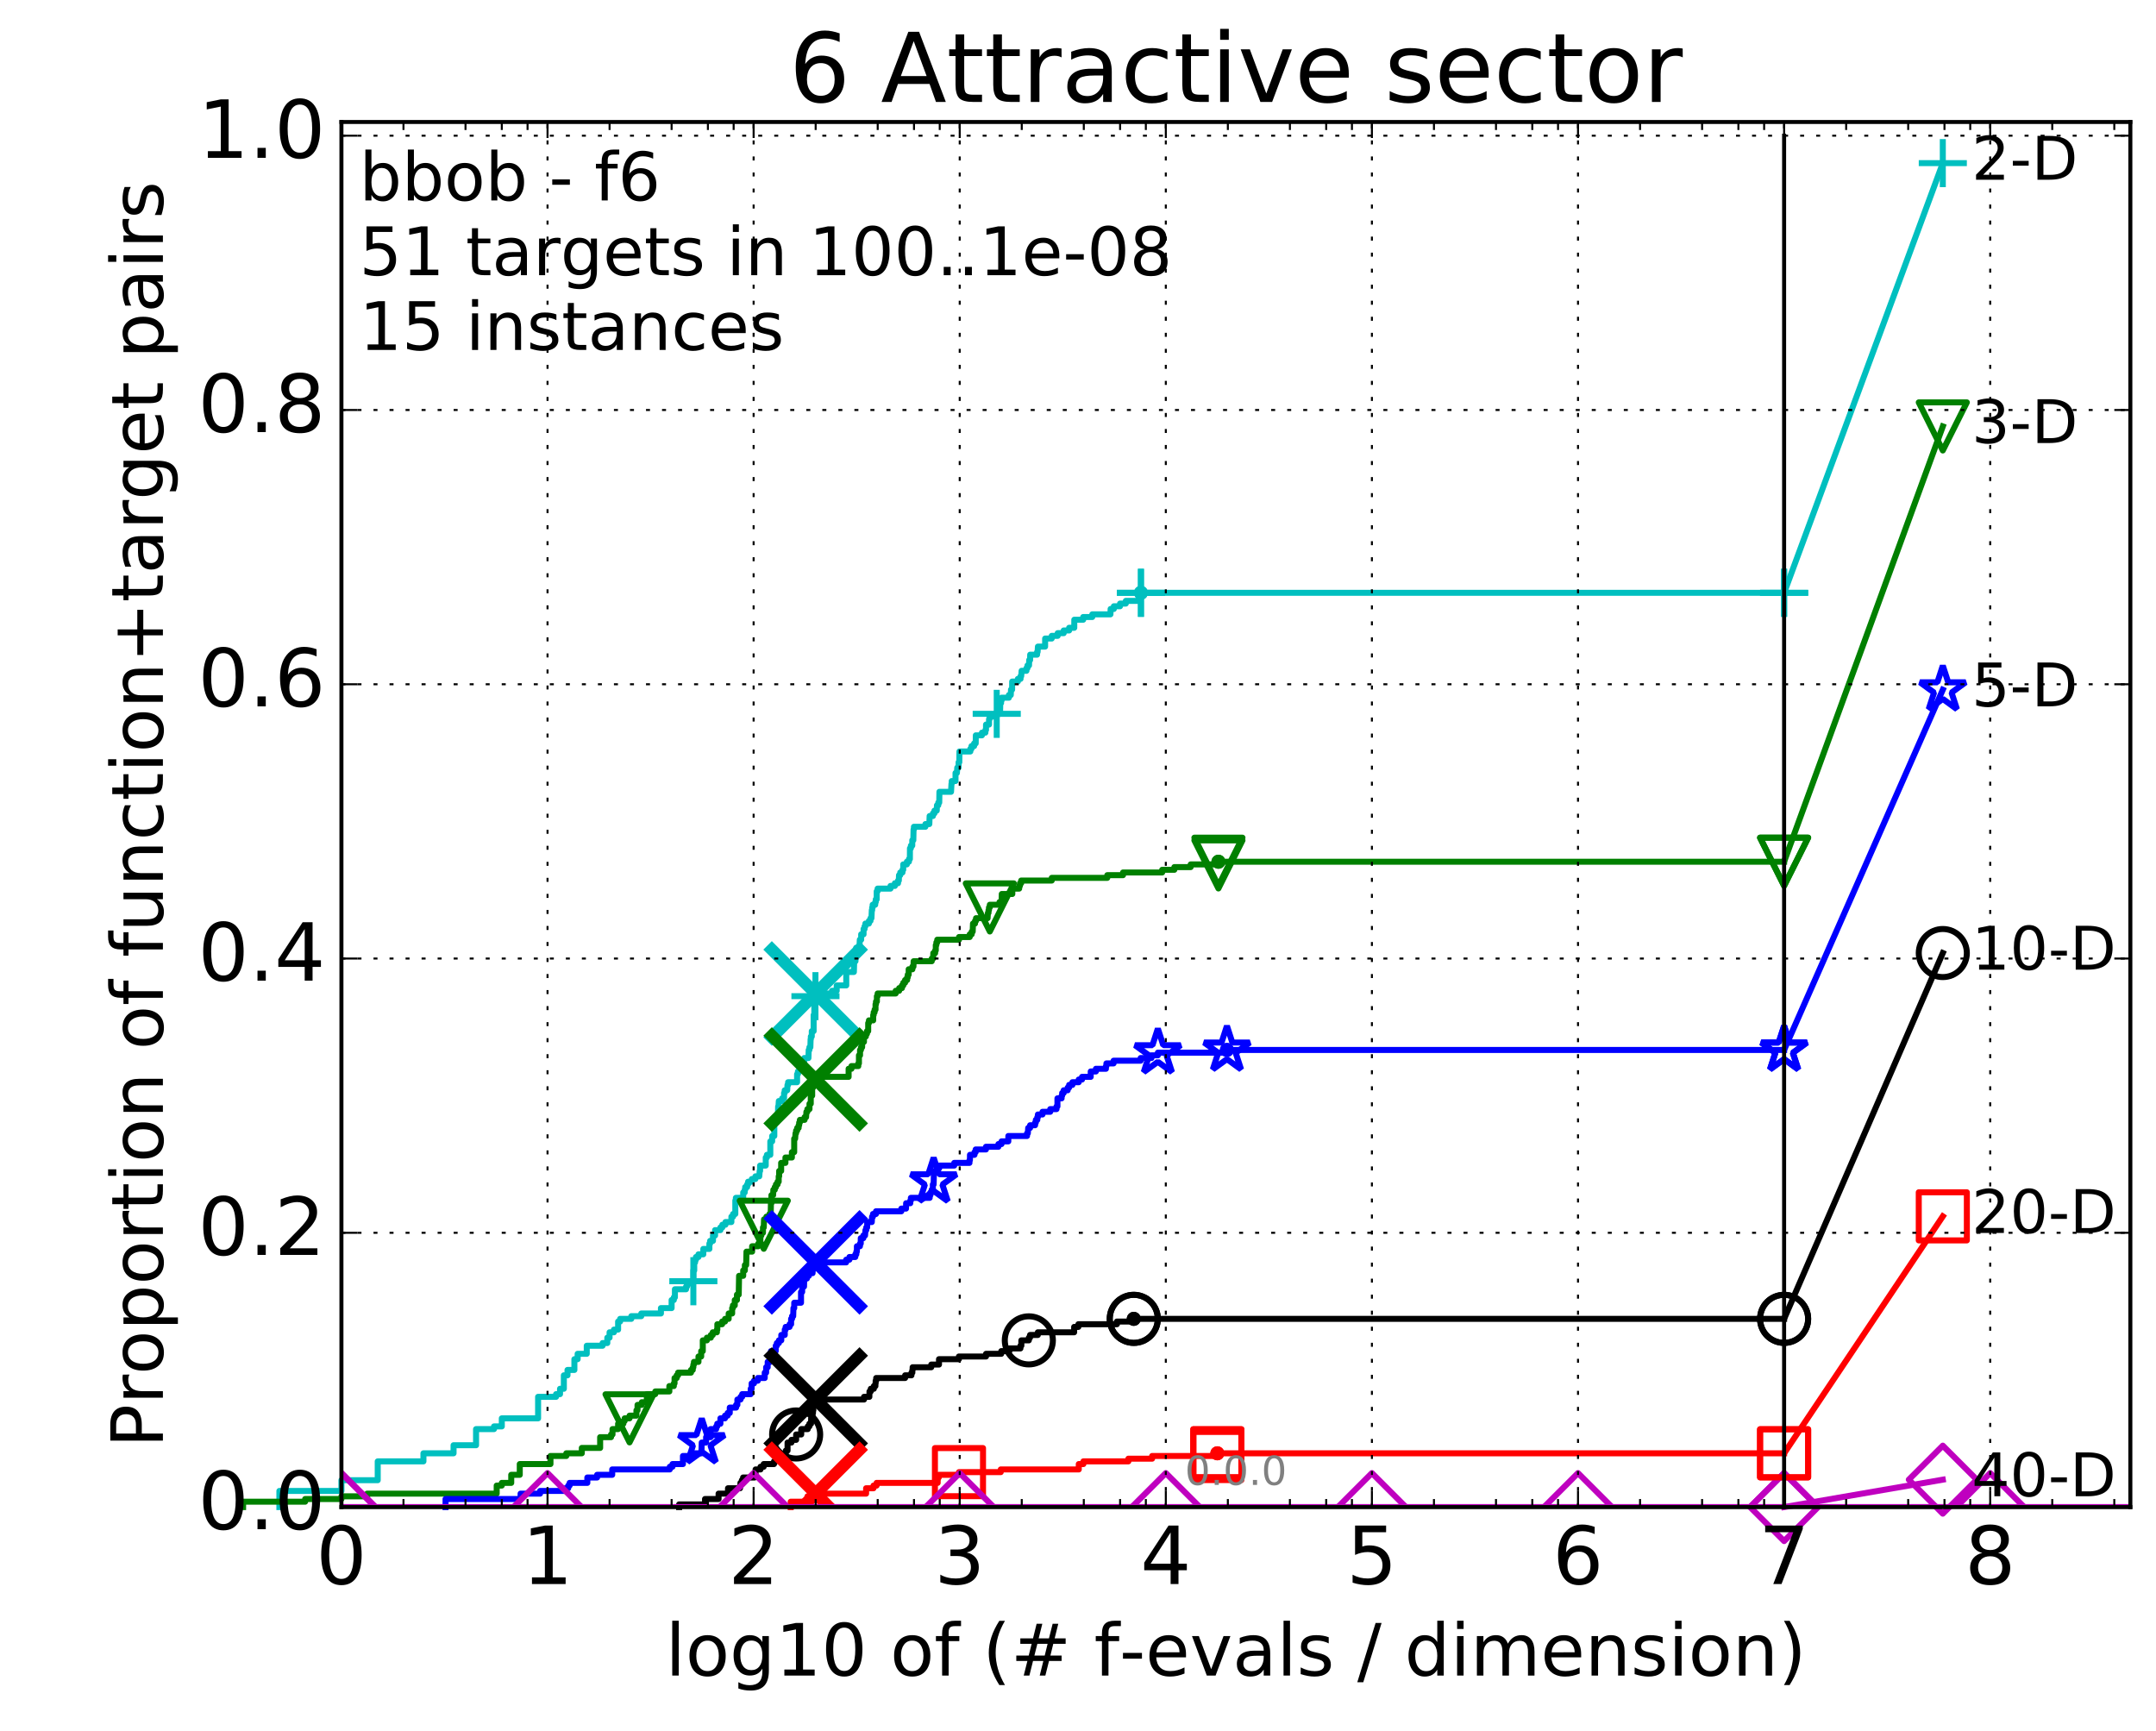 <?xml version="1.0" encoding="utf-8" standalone="no"?>
<!DOCTYPE svg PUBLIC "-//W3C//DTD SVG 1.1//EN"
  "http://www.w3.org/Graphics/SVG/1.1/DTD/svg11.dtd">
<!-- Created with matplotlib (http://matplotlib.org/) -->
<svg height="432pt" version="1.1" viewBox="0 0 538 432" width="538pt" xmlns="http://www.w3.org/2000/svg" xmlns:xlink="http://www.w3.org/1999/xlink">
 <defs>
  <style type="text/css">
*{stroke-linecap:butt;stroke-linejoin:round;stroke-miterlimit:100000;}
  </style>
 </defs>
 <g id="figure_1">
  <g id="patch_1">
   <path d="M 0 432.436 
L 538.8 432.436 
L 538.8 0 
L 0 0 
z
" style="fill:#ffffff;"/>
  </g>
  <g id="axes_1">
   <g id="patch_2">
    <path d="M 85.2 376.036 
L 531.6 376.036 
L 531.6 30.436 
L 85.2 30.436 
z
" style="fill:#ffffff;"/>
   </g>
   <g id="line2d_1">
    <defs>
     <path d="M 0 1.5 
C 0.398 1.5 0.779 1.342 1.061 1.061 
C 1.342 0.779 1.5 0.398 1.5 0 
C 1.5 -0.398 1.342 -0.779 1.061 -1.061 
C 0.779 -1.342 0.398 -1.5 0 -1.5 
C -0.398 -1.5 -0.779 -1.342 -1.061 -1.061 
C -1.342 -0.779 -1.5 -0.398 -1.5 0 
C -1.5 0.398 -1.342 0.779 -1.061 1.061 
C -0.779 1.342 -0.398 1.5 0 1.5 
z
" id="m1fe4506022" style="stroke:#00bfbf;stroke-width:0.5;"/>
    </defs>
    <g>
     <use style="fill:#00bfbf;stroke:#00bfbf;stroke-width:0.5;" x="284.705" xlink:href="#m1fe4506022" y="147.917"/>
     <use style="fill:#00bfbf;stroke:#00bfbf;stroke-width:0.5;" x="284.705" xlink:href="#m1fe4506022" y="147.917"/>
    </g>
   </g>
   <g id="line2d_2">
    <path d="M 69.718 376.036 
L 69.718 372.011 
L 85.2 372.011 
L 85.2 369.327 
L 94.256 369.327 
L 94.256 364.63 
L 105.665 364.63 
L 105.665 362.617 
L 113.181 362.617 
L 113.181 360.605 
L 118.794 360.605 
L 118.794 356.579 
L 123.276 356.579 
L 123.276 355.908 
L 125.219 355.908 
L 125.219 353.895 
L 134.275 353.895 
L 134.275 348.528 
L 138.757 348.528 
L 138.757 347.857 
L 139.75 347.857 
L 139.75 346.515 
L 140.701 346.515 
L 140.701 343.16 
L 141.613 343.16 
L 141.613 341.818 
L 143.331 341.818 
L 143.331 339.135 
L 144.144 339.135 
L 144.144 337.793 
L 146.417 337.793 
L 146.417 335.78 
L 150.369 335.78 
L 150.369 335.109 
L 151.545 335.109 
L 151.545 333.767 
L 152.11 333.767 
L 152.11 332.425 
L 153.2 332.425 
L 153.2 331.754 
L 154.239 331.754 
L 154.239 329.742 
L 154.741 329.742 
L 154.741 329.071 
L 157.536 329.071 
L 157.536 328.4 
L 160.021 328.4 
L 160.021 327.729 
L 164.926 327.729 
L 164.926 326.387 
L 167.592 326.387 
L 167.592 324.374 
L 168.143 324.374 
L 168.143 323.703 
L 168.414 323.703 
L 168.414 321.69 
L 171.194 321.69 
L 171.194 321.019 
L 171.43 321.019 
L 171.43 320.348 
L 171.895 320.348 
L 171.895 319.677 
L 173.018 319.677 
L 173.018 316.994 
L 173.236 316.994 
L 173.236 314.981 
L 173.452 314.981 
L 173.452 314.31 
L 173.665 314.31 
L 173.665 313.639 
L 174.295 313.639 
L 174.295 312.968 
L 175.502 312.968 
L 175.502 311.626 
L 177.017 311.626 
L 177.017 310.284 
L 177.199 310.284 
L 177.199 309.613 
L 177.914 309.613 
L 177.914 308.272 
L 178.436 308.272 
L 178.436 306.93 
L 179.769 306.93 
L 179.769 306.259 
L 180.25 306.259 
L 180.25 305.588 
L 181.028 305.588 
L 181.028 304.917 
L 182.508 304.917 
L 182.508 303.575 
L 182.933 303.575 
L 182.933 302.904 
L 183.488 302.904 
L 183.488 299.549 
L 183.625 299.549 
L 183.625 298.878 
L 185.454 298.878 
L 185.454 297.537 
L 185.828 297.537 
L 185.828 296.866 
L 185.951 296.866 
L 185.951 296.195 
L 186.436 296.195 
L 186.436 295.524 
L 186.675 295.524 
L 186.675 294.853 
L 187.606 294.853 
L 187.606 294.182 
L 188.499 294.182 
L 188.499 293.511 
L 189.464 293.511 
L 189.568 292.169 
L 189.672 292.169 
L 189.672 290.827 
L 191.081 290.827 
L 191.081 288.814 
L 191.372 288.814 
L 191.372 288.143 
L 192.222 288.143 
L 192.222 284.789 
L 192.681 284.789 
L 192.681 283.447 
L 193.219 283.447 
L 193.219 280.092 
L 193.831 280.092 
L 193.831 279.421 
L 194.088 279.421 
L 194.173 276.067 
L 194.258 276.067 
L 194.343 274.725 
L 195.17 274.725 
L 195.17 274.054 
L 195.652 274.054 
L 195.652 272.712 
L 195.81 272.712 
L 195.81 272.041 
L 196.433 272.041 
L 196.51 270.699 
L 196.662 270.699 
L 196.662 270.028 
L 198.901 270.028 
L 198.901 268.015 
L 199.106 268.015 
L 199.106 267.344 
L 199.511 267.344 
L 199.511 266.673 
L 199.777 266.673 
L 199.777 266.002 
L 200.3 266.002 
L 200.3 265.332 
L 200.684 265.332 
L 200.684 263.99 
L 201.737 263.99 
L 201.797 261.977 
L 201.978 261.977 
L 201.978 261.306 
L 202.216 261.306 
L 202.275 259.293 
L 202.334 259.293 
L 202.334 258.622 
L 202.569 258.622 
L 202.569 257.28 
L 203.03 257.28 
L 203.03 253.255 
L 203.201 253.255 
L 203.201 248.558 
L 203.483 248.558 
L 203.483 247.887 
L 207.611 247.887 
L 207.611 247.216 
L 208.789 247.216 
L 208.789 245.874 
L 211.173 245.874 
L 211.173 242.52 
L 213.074 242.52 
L 213.146 239.836 
L 213.471 239.836 
L 213.507 237.152 
L 213.649 237.152 
L 213.649 236.481 
L 214.451 236.481 
L 214.554 234.468 
L 214.892 234.468 
L 214.892 233.127 
L 215.489 233.127 
L 215.489 231.785 
L 215.749 231.785 
L 215.749 231.114 
L 215.942 231.114 
L 215.942 230.443 
L 216.822 230.443 
L 216.822 229.772 
L 217.218 229.772 
L 217.218 229.101 
L 217.459 229.101 
L 217.549 227.088 
L 217.638 227.088 
L 217.638 226.417 
L 217.757 226.417 
L 217.757 225.746 
L 218.397 225.746 
L 218.397 225.075 
L 218.54 225.075 
L 218.54 224.404 
L 218.768 224.404 
L 218.768 222.392 
L 218.992 222.392 
L 218.992 221.721 
L 222.215 221.721 
L 222.215 221.05 
L 223.301 221.05 
L 223.301 220.379 
L 224.093 220.379 
L 224.093 219.708 
L 224.293 219.708 
L 224.337 218.366 
L 224.643 218.366 
L 224.643 217.695 
L 225.2 217.695 
L 225.2 217.024 
L 225.39 217.024 
L 225.39 215.682 
L 226.295 215.682 
L 226.295 215.011 
L 226.813 215.011 
L 226.813 214.34 
L 227.048 214.34 
L 227.067 211.657 
L 227.3 211.657 
L 227.3 210.986 
L 227.644 210.986 
L 227.644 209.644 
L 227.908 209.644 
L 227.964 206.96 
L 228.058 206.96 
L 228.058 206.289 
L 230.921 206.289 
L 230.921 205.618 
L 231.899 205.618 
L 231.977 203.605 
L 232.806 203.605 
L 232.806 202.934 
L 233.179 202.934 
L 233.179 202.263 
L 233.749 202.263 
L 233.807 200.922 
L 234.136 200.922 
L 234.136 200.251 
L 234.376 200.251 
L 234.418 197.567 
L 237.318 197.567 
L 237.428 195.554 
L 237.489 195.554 
L 237.489 194.883 
L 238.434 194.883 
L 238.434 192.87 
L 238.782 192.87 
L 238.874 191.528 
L 239.205 191.528 
L 239.205 190.187 
L 239.385 190.187 
L 239.419 187.503 
L 242.136 187.503 
L 242.136 186.832 
L 242.422 186.832 
L 242.422 186.161 
L 243.078 186.161 
L 243.078 185.49 
L 243.474 185.49 
L 243.502 183.477 
L 245.026 183.477 
L 245.026 182.806 
L 245.889 182.806 
L 245.889 182.135 
L 246.048 182.135 
L 246.048 180.793 
L 246.801 180.793 
L 246.801 179.452 
L 246.929 179.452 
L 246.929 178.781 
L 248.72 178.781 
L 248.72 178.11 
L 249.546 178.11 
L 249.603 175.426 
L 249.801 175.426 
L 249.801 174.755 
L 249.941 174.755 
L 249.941 174.084 
L 251.754 174.084 
L 251.754 173.413 
L 252.226 173.413 
L 252.283 172.071 
L 252.558 172.071 
L 252.577 170.058 
L 253.991 170.058 
L 253.991 169.387 
L 254.664 169.387 
L 254.664 168.717 
L 254.827 168.717 
L 254.934 167.375 
L 256.137 167.375 
L 256.137 166.704 
L 256.395 166.704 
L 256.395 166.033 
L 256.779 166.033 
L 256.82 164.691 
L 257.05 164.691 
L 257.066 163.349 
L 258.787 163.349 
L 258.787 162.678 
L 258.918 162.678 
L 258.998 161.336 
L 260.789 161.336 
L 260.801 159.323 
L 262.446 159.323 
L 262.446 158.652 
L 263.93 158.652 
L 263.93 157.982 
L 265.433 157.982 
L 265.433 157.311 
L 266.789 157.311 
L 266.789 156.64 
L 268.068 156.64 
L 268.077 154.627 
L 270.298 154.627 
L 270.298 153.956 
L 272.562 153.956 
L 272.562 153.285 
L 277.098 153.285 
L 277.139 151.943 
L 277.946 151.943 
L 277.946 151.272 
L 279.488 151.272 
L 279.488 150.601 
L 280.931 150.601 
L 280.931 149.93 
L 284.175 149.93 
L 284.18 148.588 
L 284.705 148.588 
L 284.705 147.917 
L 445.2 147.917 
L 445.2 147.917 
" style="fill:none;stroke:#00bfbf;stroke-linecap:square;stroke-width:1.5;"/>
   </g>
   <g id="line2d_3">
    <defs>
     <path d="M -6 0 
L 6 0 
M 0 6 
L 0 -6 
" id="m7987081e20" style="stroke:#00bfbf;stroke-width:1.5;"/>
    </defs>
    <g>
     <use style="fill:none;stroke:#00bfbf;stroke-width:1.5;" x="173.018" xlink:href="#m7987081e20" y="319.677"/>
     <use style="fill:none;stroke:#00bfbf;stroke-width:1.5;" x="203.483" xlink:href="#m7987081e20" y="248.558"/>
     <use style="fill:none;stroke:#00bfbf;stroke-width:1.5;" x="248.72" xlink:href="#m7987081e20" y="178.11"/>
     <use style="fill:none;stroke:#00bfbf;stroke-width:1.5;" x="284.705" xlink:href="#m7987081e20" y="147.917"/>
     <use style="fill:none;stroke:#00bfbf;stroke-width:1.5;" x="284.705" xlink:href="#m7987081e20" y="147.917"/>
     <use style="fill:none;stroke:#00bfbf;stroke-width:1.5;" x="445.2" xlink:href="#m7987081e20" y="147.917"/>
    </g>
   </g>
   <g id="line2d_4"/>
   <g id="line2d_5">
    <path clip-path="url(#pcf8a53e678)" d="M 203.539 247.887 
" style="fill:none;stroke:#00bfbf;stroke-linecap:square;"/>
    <defs>
     <path d="M -12 12 
L 12 -12 
M -12 -12 
L 12 12 
" id="me217e44a30" style="stroke:#00bfbf;stroke-width:3.0;"/>
    </defs>
    <g clip-path="url(#pcf8a53e678)">
     <use style="fill:#00bfbf;stroke:#00bfbf;stroke-width:3.0;" x="203.539" xlink:href="#me217e44a30" y="247.887"/>
    </g>
   </g>
   <g id="line2d_6">
    <defs>
     <path d="M 0 1.5 
C 0.398 1.5 0.779 1.342 1.061 1.061 
C 1.342 0.779 1.5 0.398 1.5 0 
C 1.5 -0.398 1.342 -0.779 1.061 -1.061 
C 0.779 -1.342 0.398 -1.5 0 -1.5 
C -0.398 -1.5 -0.779 -1.342 -1.061 -1.061 
C -1.342 -0.779 -1.5 -0.398 -1.5 0 
C -1.5 0.398 -1.342 0.779 -1.061 1.061 
C -0.779 1.342 -0.398 1.5 0 1.5 
z
" id="mf704ea2065" style="stroke:#008000;stroke-width:0.5;"/>
    </defs>
    <g>
     <use style="fill:#008000;stroke:#008000;stroke-width:0.5;" x="304.042" xlink:href="#mf704ea2065" y="215.011"/>
     <use style="fill:#008000;stroke:#008000;stroke-width:0.5;" x="304.042" xlink:href="#mf704ea2065" y="215.011"/>
    </g>
   </g>
   <g id="line2d_7">
    <path d="M 60.662 376.036 
L 60.662 374.694 
L 76.144 374.694 
L 76.144 374.023 
L 85.2 374.023 
L 85.2 373.352 
L 91.625 373.352 
L 91.625 372.682 
L 123.943 372.682 
L 123.943 370.669 
L 125.219 370.669 
L 125.219 369.998 
L 127.572 369.998 
L 127.572 367.985 
L 129.701 367.985 
L 129.701 365.301 
L 137.361 365.301 
L 137.361 363.288 
L 141.313 363.288 
L 141.313 362.617 
L 145.183 362.617 
L 145.183 361.276 
L 149.757 361.276 
L 149.757 358.592 
L 152.479 358.592 
L 152.479 357.921 
L 152.842 357.921 
L 152.842 356.579 
L 154.239 356.579 
L 154.239 355.237 
L 155.553 355.237 
L 155.553 354.566 
L 155.87 354.566 
L 155.87 353.895 
L 157.094 353.895 
L 157.094 353.224 
L 158.813 353.224 
L 158.813 351.882 
L 159.087 351.882 
L 159.087 350.541 
L 160.151 350.541 
L 160.151 349.87 
L 161.413 349.87 
L 161.413 347.857 
L 163.519 347.857 
L 163.519 347.186 
L 167.026 347.186 
L 167.026 345.844 
L 168.143 345.844 
L 168.143 345.173 
L 168.324 345.173 
L 168.324 343.831 
L 168.858 343.831 
L 168.858 343.16 
L 169.207 343.16 
L 169.207 342.489 
L 172.426 342.489 
L 172.426 341.818 
L 172.871 341.818 
L 172.871 341.147 
L 173.018 341.147 
L 173.018 340.477 
L 173.163 340.477 
L 173.163 339.806 
L 174.295 339.806 
L 174.295 338.464 
L 174.973 338.464 
L 174.973 337.122 
L 175.371 337.122 
L 175.371 334.438 
L 176.398 334.438 
L 176.398 333.767 
L 177.38 333.767 
L 177.38 333.096 
L 177.855 333.096 
L 177.855 332.425 
L 178.889 332.425 
L 178.889 331.754 
L 179.001 331.754 
L 179.001 330.412 
L 180.197 330.412 
L 180.197 329.742 
L 180.926 329.742 
L 180.926 329.071 
L 181.829 329.071 
L 181.829 327.729 
L 182.698 327.729 
L 182.698 326.387 
L 182.886 326.387 
L 182.886 325.716 
L 183.351 325.716 
L 183.351 324.374 
L 183.895 324.374 
L 183.895 323.032 
L 184.339 323.032 
L 184.427 318.336 
L 185.454 318.336 
L 185.454 316.994 
L 185.869 316.994 
L 185.869 315.652 
L 186.195 315.652 
L 186.276 312.297 
L 187.682 312.297 
L 187.682 310.955 
L 189.218 310.955 
L 189.218 310.284 
L 189.707 310.284 
L 189.776 308.272 
L 189.982 308.272 
L 189.982 307.601 
L 190.388 307.601 
L 190.388 306.259 
L 190.588 306.259 
L 190.655 304.246 
L 191.243 304.246 
L 191.243 303.575 
L 192.005 303.575 
L 192.005 302.904 
L 192.315 302.904 
L 192.376 300.22 
L 192.499 300.22 
L 192.499 298.207 
L 192.922 298.207 
L 192.981 296.866 
L 193.337 296.866 
L 193.337 296.195 
L 193.629 296.195 
L 193.629 295.524 
L 194.031 295.524 
L 194.031 294.853 
L 194.314 294.853 
L 194.314 293.511 
L 194.427 293.511 
L 194.427 292.169 
L 194.925 292.169 
L 194.925 290.156 
L 195.994 290.156 
L 195.994 288.814 
L 197.604 288.814 
L 197.604 287.472 
L 198.179 287.472 
L 198.179 284.118 
L 198.415 284.118 
L 198.508 282.776 
L 198.648 282.776 
L 198.648 282.105 
L 198.924 282.105 
L 198.924 281.434 
L 199.287 281.434 
L 199.287 280.763 
L 199.422 280.763 
L 199.422 280.092 
L 199.6 280.092 
L 199.6 279.421 
L 200.768 279.421 
L 200.768 278.75 
L 201.144 278.75 
L 201.227 277.408 
L 201.473 277.408 
L 201.473 276.737 
L 201.998 276.737 
L 201.998 275.396 
L 202.315 275.396 
L 202.315 273.383 
L 202.666 273.383 
L 202.666 271.37 
L 202.897 271.37 
L 202.935 269.357 
L 204.699 269.357 
L 204.699 268.686 
L 211.76 268.686 
L 211.76 266.673 
L 212.47 266.673 
L 212.47 266.002 
L 214.175 266.002 
L 214.175 265.332 
L 214.337 265.332 
L 214.337 263.319 
L 214.61 263.319 
L 214.61 261.977 
L 214.836 261.977 
L 214.836 261.306 
L 215.126 261.306 
L 215.17 259.964 
L 215.587 259.964 
L 215.587 258.622 
L 216.059 258.622 
L 216.059 257.951 
L 216.334 257.951 
L 216.334 257.28 
L 216.646 257.28 
L 216.646 255.267 
L 216.832 255.267 
L 216.832 254.597 
L 217.894 254.597 
L 217.894 253.255 
L 218.011 253.255 
L 218.011 252.584 
L 218.244 252.584 
L 218.244 251.913 
L 218.474 251.913 
L 218.474 250.571 
L 218.588 250.571 
L 218.588 249.9 
L 218.815 249.9 
L 218.815 248.558 
L 219.002 248.558 
L 219.002 247.887 
L 223.507 247.887 
L 223.507 247.216 
L 224.373 247.216 
L 224.373 246.545 
L 225.066 246.545 
L 225.066 245.874 
L 225.404 245.874 
L 225.404 245.203 
L 225.847 245.203 
L 225.847 244.532 
L 226.362 244.532 
L 226.362 243.862 
L 226.522 243.862 
L 226.522 243.191 
L 226.747 243.191 
L 226.747 241.849 
L 227.676 241.849 
L 227.676 241.178 
L 227.939 241.178 
L 227.989 239.836 
L 232.508 239.836 
L 232.508 239.165 
L 232.851 239.165 
L 232.891 237.823 
L 233.346 237.823 
L 233.346 237.152 
L 233.512 237.152 
L 233.512 235.81 
L 233.658 235.81 
L 233.658 235.139 
L 233.879 235.139 
L 233.879 234.468 
L 239.314 234.468 
L 239.314 233.797 
L 241.984 233.797 
L 241.984 233.127 
L 242.471 233.127 
L 242.471 232.456 
L 242.724 232.456 
L 242.794 230.443 
L 243.302 230.443 
L 243.302 229.772 
L 243.552 229.772 
L 243.552 229.101 
L 246.441 229.101 
L 246.522 227.759 
L 246.674 227.759 
L 246.674 227.088 
L 246.787 227.088 
L 246.787 226.417 
L 246.996 226.417 
L 246.996 225.746 
L 249.413 225.746 
L 249.413 225.075 
L 249.932 225.075 
L 249.979 223.062 
L 252.61 223.062 
L 252.61 221.721 
L 254.321 221.721 
L 254.321 221.05 
L 254.512 221.05 
L 254.512 220.379 
L 254.818 220.379 
L 254.818 219.708 
L 262.453 219.708 
L 262.453 219.037 
L 276.307 219.037 
L 276.307 218.366 
L 280.236 218.366 
L 280.236 217.695 
L 290.002 217.695 
L 290.002 217.024 
L 293.042 217.024 
L 293.042 216.353 
L 297.115 216.353 
L 297.115 215.682 
L 304.042 215.682 
L 304.042 215.011 
L 445.2 215.011 
L 445.2 215.011 
" style="fill:none;stroke:#008000;stroke-linecap:square;stroke-width:1.5;"/>
   </g>
   <g id="line2d_8">
    <defs>
     <path d="M -0 6 
L 6 -6 
L -6 -6 
z
" id="m37ba752472" style="stroke:#008000;stroke-linejoin:miter;stroke-width:1.5;"/>
    </defs>
    <g>
     <use style="fill:none;stroke:#008000;stroke-linejoin:miter;stroke-width:1.5;" x="157.094" xlink:href="#m37ba752472" y="353.895"/>
     <use style="fill:none;stroke:#008000;stroke-linejoin:miter;stroke-width:1.5;" x="190.588" xlink:href="#m37ba752472" y="305.588"/>
     <use style="fill:none;stroke:#008000;stroke-linejoin:miter;stroke-width:1.5;" x="246.996" xlink:href="#m37ba752472" y="226.417"/>
     <use style="fill:none;stroke:#008000;stroke-linejoin:miter;stroke-width:1.5;" x="304.042" xlink:href="#m37ba752472" y="215.682"/>
     <use style="fill:none;stroke:#008000;stroke-linejoin:miter;stroke-width:1.5;" x="304.042" xlink:href="#m37ba752472" y="215.011"/>
     <use style="fill:none;stroke:#008000;stroke-linejoin:miter;stroke-width:1.5;" x="445.2" xlink:href="#m37ba752472" y="215.011"/>
    </g>
   </g>
   <g id="line2d_9"/>
   <g id="line2d_10">
    <path clip-path="url(#pcf8a53e678)" d="M 203.539 269.357 
" style="fill:none;stroke:#008000;stroke-linecap:square;"/>
    <defs>
     <path d="M -12 12 
L 12 -12 
M -12 -12 
L 12 12 
" id="m87646400f9" style="stroke:#008000;stroke-width:3.0;"/>
    </defs>
    <g clip-path="url(#pcf8a53e678)">
     <use style="fill:#008000;stroke:#008000;stroke-width:3.0;" x="203.539" xlink:href="#m87646400f9" y="269.357"/>
    </g>
   </g>
   <g id="line2d_11">
    <defs>
     <path d="M 0 1.5 
C 0.398 1.5 0.779 1.342 1.061 1.061 
C 1.342 0.779 1.5 0.398 1.5 0 
C 1.5 -0.398 1.342 -0.779 1.061 -1.061 
C 0.779 -1.342 0.398 -1.5 0 -1.5 
C -0.398 -1.5 -0.779 -1.342 -1.061 -1.061 
C -1.342 -0.779 -1.5 -0.398 -1.5 0 
C -1.5 0.398 -1.342 0.779 -1.061 1.061 
C -0.779 1.342 -0.398 1.5 0 1.5 
z
" id="m68d756ffa2" style="stroke:#0000ff;stroke-width:0.5;"/>
    </defs>
    <g>
     <use style="fill:#0000ff;stroke:#0000ff;stroke-width:0.5;" x="306.166" xlink:href="#m68d756ffa2" y="261.977"/>
     <use style="fill:#0000ff;stroke:#0000ff;stroke-width:0.5;" x="306.166" xlink:href="#m68d756ffa2" y="261.977"/>
    </g>
   </g>
   <g id="line2d_12">
    <path d="M 111.179 376.036 
L 111.179 374.023 
L 129.903 374.023 
L 129.903 372.682 
L 134.766 372.682 
L 134.766 372.011 
L 141.07 372.011 
L 141.07 371.34 
L 141.79 371.34 
L 141.79 370.669 
L 142.142 370.669 
L 142.142 369.998 
L 146.561 369.998 
L 146.561 368.656 
L 149 368.656 
L 149 367.985 
L 152.77 367.985 
L 152.77 366.643 
L 167.14 366.643 
L 167.14 365.972 
L 167.814 365.972 
L 167.814 365.301 
L 170.42 365.301 
L 170.42 363.288 
L 173.192 363.288 
L 173.192 362.617 
L 175.027 362.617 
L 175.107 359.934 
L 176.197 359.934 
L 176.197 358.592 
L 177.308 358.592 
L 177.308 356.579 
L 178.709 356.579 
L 178.709 355.908 
L 178.979 355.908 
L 178.979 355.237 
L 179.769 355.237 
L 179.769 353.895 
L 180.905 353.895 
L 180.905 353.224 
L 181.572 353.224 
L 181.572 352.553 
L 182.103 352.553 
L 182.103 351.212 
L 183.679 351.212 
L 183.679 350.541 
L 184.003 350.541 
L 184.003 349.199 
L 184.792 349.199 
L 184.792 348.528 
L 185.202 348.528 
L 185.202 347.857 
L 187.331 347.857 
L 187.331 346.515 
L 187.56 346.515 
L 187.56 345.173 
L 188.146 345.173 
L 188.146 344.502 
L 189.104 344.502 
L 189.104 343.831 
L 190.826 343.831 
L 190.826 342.489 
L 191.179 342.489 
L 191.179 341.147 
L 191.564 341.147 
L 191.564 339.806 
L 192.278 339.806 
L 192.388 337.122 
L 193.571 337.122 
L 193.571 335.78 
L 193.848 335.78 
L 193.848 335.109 
L 194.359 335.109 
L 194.359 334.438 
L 194.958 334.438 
L 194.958 333.096 
L 195.826 333.096 
L 195.826 331.754 
L 196.046 331.754 
L 196.046 331.083 
L 197.024 331.083 
L 197.024 330.412 
L 197.409 330.412 
L 197.409 329.071 
L 197.643 329.071 
L 197.643 328.4 
L 197.932 328.4 
L 197.989 326.387 
L 198.189 326.387 
L 198.189 325.045 
L 199.883 325.045 
L 199.883 322.361 
L 200.17 322.361 
L 200.17 321.019 
L 200.633 321.019 
L 200.684 319.007 
L 201.358 319.007 
L 201.358 318.336 
L 201.846 318.336 
L 201.846 317.665 
L 202.766 317.665 
L 202.835 316.323 
L 202.996 316.323 
L 202.996 314.981 
L 211.149 314.981 
L 211.149 314.31 
L 211.961 314.31 
L 211.961 313.639 
L 213.428 313.639 
L 213.428 312.968 
L 213.685 312.968 
L 213.685 312.297 
L 213.826 312.297 
L 213.826 310.955 
L 214.588 310.955 
L 214.588 310.284 
L 214.791 310.284 
L 214.791 308.942 
L 215.43 308.942 
L 215.43 308.272 
L 215.858 308.272 
L 215.961 306.93 
L 216.165 306.93 
L 216.165 306.259 
L 216.392 306.259 
L 216.392 304.917 
L 217.543 304.917 
L 217.614 303.575 
L 217.839 303.575 
L 217.839 302.904 
L 218.592 302.904 
L 218.592 302.233 
L 224.915 302.233 
L 224.915 301.562 
L 226.084 301.562 
L 226.109 300.22 
L 227.149 300.22 
L 227.149 299.549 
L 227.296 299.549 
L 227.296 298.878 
L 231.993 298.878 
L 231.993 298.207 
L 232.173 298.207 
L 232.173 297.537 
L 232.487 297.537 
L 232.487 296.866 
L 232.779 296.866 
L 232.779 295.524 
L 232.977 295.524 
L 233.042 292.84 
L 233.28 292.84 
L 233.28 292.169 
L 233.706 292.169 
L 233.706 291.498 
L 234.367 291.498 
L 234.367 290.827 
L 238.118 290.827 
L 238.118 290.156 
L 241.917 290.156 
L 241.917 289.485 
L 242.033 289.485 
L 242.045 288.143 
L 243.171 288.143 
L 243.171 287.472 
L 243.468 287.472 
L 243.468 286.802 
L 246.033 286.802 
L 246.033 286.131 
L 249.138 286.131 
L 249.138 285.46 
L 249.916 285.46 
L 249.916 284.789 
L 251.609 284.789 
L 251.617 283.447 
L 256.277 283.447 
L 256.277 282.776 
L 256.485 282.776 
L 256.57 281.434 
L 257.047 281.434 
L 257.047 280.763 
L 258.29 280.763 
L 258.29 280.092 
L 258.48 280.092 
L 258.48 279.421 
L 258.847 279.421 
L 258.847 278.75 
L 258.995 278.75 
L 258.995 278.079 
L 260.142 278.079 
L 260.142 277.408 
L 262.07 277.408 
L 262.07 276.737 
L 263.639 276.737 
L 263.639 276.067 
L 263.869 276.067 
L 263.869 274.054 
L 264.909 274.054 
L 264.909 273.383 
L 265.046 273.383 
L 265.046 272.712 
L 265.431 272.712 
L 265.431 272.041 
L 266.425 272.041 
L 266.425 271.37 
L 266.787 271.37 
L 266.787 270.699 
L 267.603 270.699 
L 267.603 270.028 
L 269.182 270.028 
L 269.182 269.357 
L 270.006 269.357 
L 270.006 268.686 
L 272.172 268.686 
L 272.175 267.344 
L 273.47 267.344 
L 273.47 266.673 
L 275.969 266.673 
L 275.969 266.002 
L 276.088 266.002 
L 276.088 265.332 
L 277.882 265.332 
L 277.882 264.661 
L 284.634 264.661 
L 284.634 263.99 
L 287.341 263.99 
L 287.341 263.319 
L 288.927 263.319 
L 288.927 262.648 
L 306.166 262.648 
L 306.166 261.977 
L 445.2 261.977 
L 445.2 261.977 
" style="fill:none;stroke:#0000ff;stroke-linecap:square;stroke-width:1.5;"/>
   </g>
   <g id="line2d_13">
    <defs>
     <path d="M 0 -6 
L -1.347 -1.854 
L -5.706 -1.854 
L -2.18 0.708 
L -3.527 4.854 
L -0 2.292 
L 3.527 4.854 
L 2.18 0.708 
L 5.706 -1.854 
L 1.347 -1.854 
z
" id="ma544bdd62a" style="stroke:#0000ff;stroke-linejoin:bevel;stroke-width:1.5;"/>
    </defs>
    <g>
     <use style="fill:none;stroke:#0000ff;stroke-linejoin:bevel;stroke-width:1.5;" x="175.107" xlink:href="#ma544bdd62a" y="359.934"/>
     <use style="fill:none;stroke:#0000ff;stroke-linejoin:bevel;stroke-width:1.5;" x="232.977" xlink:href="#ma544bdd62a" y="294.853"/>
     <use style="fill:none;stroke:#0000ff;stroke-linejoin:bevel;stroke-width:1.5;" x="288.927" xlink:href="#ma544bdd62a" y="262.648"/>
     <use style="fill:none;stroke:#0000ff;stroke-linejoin:bevel;stroke-width:1.5;" x="306.166" xlink:href="#ma544bdd62a" y="261.977"/>
     <use style="fill:none;stroke:#0000ff;stroke-linejoin:bevel;stroke-width:1.5;" x="445.2" xlink:href="#ma544bdd62a" y="261.977"/>
    </g>
   </g>
   <g id="line2d_14"/>
   <g id="line2d_15">
    <path clip-path="url(#pcf8a53e678)" d="M 203.539 314.981 
" style="fill:none;stroke:#0000ff;stroke-linecap:square;"/>
    <defs>
     <path d="M -12 12 
L 12 -12 
M -12 -12 
L 12 12 
" id="mc10178aa4d" style="stroke:#0000ff;stroke-width:3.0;"/>
    </defs>
    <g clip-path="url(#pcf8a53e678)">
     <use style="fill:#0000ff;stroke:#0000ff;stroke-width:3.0;" x="203.539" xlink:href="#mc10178aa4d" y="314.981"/>
    </g>
   </g>
   <g id="line2d_16">
    <defs>
     <path d="M 0 1.5 
C 0.398 1.5 0.779 1.342 1.061 1.061 
C 1.342 0.779 1.5 0.398 1.5 0 
C 1.5 -0.398 1.342 -0.779 1.061 -1.061 
C 0.779 -1.342 0.398 -1.5 0 -1.5 
C -0.398 -1.5 -0.779 -1.342 -1.061 -1.061 
C -1.342 -0.779 -1.5 -0.398 -1.5 0 
C -1.5 0.398 -1.342 0.779 -1.061 1.061 
C -0.779 1.342 -0.398 1.5 0 1.5 
z
" id="m5a43da1d41" style="stroke:#000000;stroke-width:0.5;"/>
    </defs>
    <g>
     <use style="stroke:#000000;stroke-width:0.5;" x="282.919" xlink:href="#m5a43da1d41" y="329.071"/>
     <use style="stroke:#000000;stroke-width:0.5;" x="282.919" xlink:href="#m5a43da1d41" y="329.071"/>
    </g>
   </g>
   <g id="line2d_17">
    <path d="M 169.465 376.036 
L 169.465 375.365 
L 175.929 375.365 
L 175.929 374.023 
L 179.312 374.023 
L 179.312 372.682 
L 181.661 372.682 
L 181.661 371.34 
L 184.663 371.34 
L 184.663 370.669 
L 184.766 370.669 
L 184.766 369.998 
L 185.126 369.998 
L 185.126 369.327 
L 185.429 369.327 
L 185.429 368.656 
L 188.301 368.656 
L 188.301 367.985 
L 188.543 367.985 
L 188.543 366.643 
L 189.776 366.643 
L 189.776 365.972 
L 190.568 365.972 
L 190.568 365.301 
L 193.148 365.301 
L 193.148 364.63 
L 193.64 364.63 
L 193.64 363.959 
L 194.343 363.959 
L 194.343 363.288 
L 196.093 363.288 
L 196.093 361.947 
L 196.525 361.947 
L 196.525 359.934 
L 197.497 359.934 
L 197.497 359.263 
L 198.666 359.263 
L 198.666 357.921 
L 199.935 357.921 
L 199.935 356.579 
L 201.567 356.579 
L 201.567 355.908 
L 201.966 355.908 
L 201.966 355.237 
L 202.381 355.237 
L 202.381 354.566 
L 202.405 354.566 
L 202.405 353.895 
L 202.778 353.895 
L 202.778 352.553 
L 202.87 352.553 
L 202.87 351.882 
L 202.962 351.882 
L 202.962 350.541 
L 203.314 350.541 
L 203.314 349.199 
L 215.606 349.199 
L 215.606 348.528 
L 216.938 348.528 
L 216.938 347.857 
L 216.963 347.857 
L 216.963 347.186 
L 217.291 347.186 
L 217.291 346.515 
L 218.056 346.515 
L 218.056 345.844 
L 218.449 345.844 
L 218.449 345.173 
L 218.506 345.173 
L 218.506 344.502 
L 218.643 344.502 
L 218.643 343.831 
L 225.859 343.831 
L 225.859 343.16 
L 227.438 343.16 
L 227.438 342.489 
L 227.667 342.489 
L 227.667 341.818 
L 227.735 341.818 
L 227.735 341.147 
L 232.386 341.147 
L 232.386 340.477 
L 234.314 340.477 
L 234.314 339.135 
L 239.282 339.135 
L 239.282 338.464 
L 246.049 338.464 
L 246.049 337.793 
L 249.856 337.793 
L 249.856 337.122 
L 251.877 337.122 
L 251.877 336.451 
L 254.632 336.451 
L 254.632 335.78 
L 254.865 335.78 
L 254.865 334.438 
L 256.732 334.438 
L 256.732 333.767 
L 257.028 333.767 
L 257.028 333.096 
L 258.977 333.096 
L 258.977 332.425 
L 268.039 332.425 
L 268.039 331.083 
L 269.093 331.083 
L 269.093 330.412 
L 278.713 330.412 
L 278.713 329.742 
L 282.919 329.742 
L 282.919 329.071 
L 445.2 329.071 
" style="fill:none;stroke:#000000;stroke-linecap:square;stroke-width:1.5;"/>
   </g>
   <g id="line2d_18">
    <defs>
     <path d="M 0 6 
C 1.591 6 3.117 5.368 4.243 4.243 
C 5.368 3.117 6 1.591 6 0 
C 6 -1.591 5.368 -3.117 4.243 -4.243 
C 3.117 -5.368 1.591 -6 0 -6 
C -1.591 -6 -3.117 -5.368 -4.243 -4.243 
C -5.368 -3.117 -6 -1.591 -6 0 
C -6 1.591 -5.368 3.117 -4.243 4.243 
C -3.117 5.368 -1.591 6 0 6 
z
" id="m62d3a7f60d" style="stroke:#000000;stroke-width:1.5;"/>
    </defs>
    <g>
     <use style="fill:none;stroke:#000000;stroke-width:1.5;" x="198.666" xlink:href="#m62d3a7f60d" y="357.921"/>
     <use style="fill:none;stroke:#000000;stroke-width:1.5;" x="256.732" xlink:href="#m62d3a7f60d" y="334.438"/>
     <use style="fill:none;stroke:#000000;stroke-width:1.5;" x="282.919" xlink:href="#m62d3a7f60d" y="329.071"/>
     <use style="fill:none;stroke:#000000;stroke-width:1.5;" x="282.919" xlink:href="#m62d3a7f60d" y="329.071"/>
     <use style="fill:none;stroke:#000000;stroke-width:1.5;" x="445.2" xlink:href="#m62d3a7f60d" y="329.071"/>
    </g>
   </g>
   <g id="line2d_19"/>
   <g id="line2d_20">
    <path clip-path="url(#pcf8a53e678)" d="M 203.539 349.199 
" style="fill:none;stroke:#000000;stroke-linecap:square;"/>
    <defs>
     <path d="M -12 12 
L 12 -12 
M -12 -12 
L 12 12 
" id="mff0f509233" style="stroke:#000000;stroke-width:3.0;"/>
    </defs>
    <g clip-path="url(#pcf8a53e678)">
     <use style="stroke:#000000;stroke-width:3.0;" x="203.539" xlink:href="#mff0f509233" y="349.199"/>
    </g>
   </g>
   <g id="line2d_21">
    <defs>
     <path d="M 0 1.5 
C 0.398 1.5 0.779 1.342 1.061 1.061 
C 1.342 0.779 1.5 0.398 1.5 0 
C 1.5 -0.398 1.342 -0.779 1.061 -1.061 
C 0.779 -1.342 0.398 -1.5 0 -1.5 
C -0.398 -1.5 -0.779 -1.342 -1.061 -1.061 
C -1.342 -0.779 -1.5 -0.398 -1.5 0 
C -1.5 0.398 -1.342 0.779 -1.061 1.061 
C -0.779 1.342 -0.398 1.5 0 1.5 
z
" id="m6377aa8665" style="stroke:#ff0000;stroke-width:0.5;"/>
    </defs>
    <g>
     <use style="fill:#ff0000;stroke:#ff0000;stroke-width:0.5;" x="303.77" xlink:href="#m6377aa8665" y="362.617"/>
     <use style="fill:#ff0000;stroke:#ff0000;stroke-width:0.5;" x="303.77" xlink:href="#m6377aa8665" y="362.617"/>
    </g>
   </g>
   <g id="line2d_22">
    <path d="M 197.313 376.036 
L 197.313 374.694 
L 201.389 374.694 
L 201.389 374.023 
L 201.494 374.023 
L 201.494 373.352 
L 202.985 373.352 
L 202.985 372.682 
L 216.124 372.682 
L 216.124 371.34 
L 217.971 371.34 
L 217.971 370.669 
L 218.745 370.669 
L 218.745 369.998 
L 233.983 369.998 
L 233.983 369.327 
L 234.008 369.327 
L 234.008 368.656 
L 234.266 368.656 
L 234.266 367.985 
L 239.297 367.985 
L 239.297 367.314 
L 249.726 367.314 
L 249.726 366.643 
L 269.195 366.643 
L 269.195 365.301 
L 270.346 365.301 
L 270.346 364.63 
L 281.572 364.63 
L 281.572 363.959 
L 287.498 363.959 
L 287.498 363.288 
L 303.77 363.288 
L 303.77 362.617 
L 445.2 362.617 
" style="fill:none;stroke:#ff0000;stroke-linecap:square;stroke-width:1.5;"/>
   </g>
   <g id="line2d_23">
    <defs>
     <path d="M -6 6 
L 6 6 
L 6 -6 
L -6 -6 
z
" id="ma98a73c4f0" style="stroke:#ff0000;stroke-linejoin:miter;stroke-width:1.5;"/>
    </defs>
    <g>
     <use style="fill:none;stroke:#ff0000;stroke-linejoin:miter;stroke-width:1.5;" x="239.297" xlink:href="#ma98a73c4f0" y="367.314"/>
     <use style="fill:none;stroke:#ff0000;stroke-linejoin:miter;stroke-width:1.5;" x="303.77" xlink:href="#ma98a73c4f0" y="363.288"/>
     <use style="fill:none;stroke:#ff0000;stroke-linejoin:miter;stroke-width:1.5;" x="303.77" xlink:href="#ma98a73c4f0" y="362.617"/>
     <use style="fill:none;stroke:#ff0000;stroke-linejoin:miter;stroke-width:1.5;" x="303.77" xlink:href="#ma98a73c4f0" y="362.617"/>
     <use style="fill:none;stroke:#ff0000;stroke-linejoin:miter;stroke-width:1.5;" x="445.2" xlink:href="#ma98a73c4f0" y="362.617"/>
    </g>
   </g>
   <g id="line2d_24"/>
   <g id="line2d_25">
    <path clip-path="url(#pcf8a53e678)" d="M 203.539 372.682 
" style="fill:none;stroke:#ff0000;stroke-linecap:square;"/>
    <defs>
     <path d="M -12 12 
L 12 -12 
M -12 -12 
L 12 12 
" id="m699cb8fd4c" style="stroke:#ff0000;stroke-width:3.0;"/>
    </defs>
    <g clip-path="url(#pcf8a53e678)">
     <use style="fill:#ff0000;stroke:#ff0000;stroke-width:3.0;" x="203.539" xlink:href="#m699cb8fd4c" y="372.682"/>
    </g>
   </g>
   <g id="line2d_26">
    <path clip-path="url(#pcf8a53e678)" d="M 85.2 376.036 
L 85.2 376.036 
L 85.2 376.036 
L 85.2 376.036 
L 531.6 376.036 
" style="fill:none;stroke:#bf00bf;stroke-linecap:square;stroke-width:1.5;"/>
   </g>
   <g id="line2d_27">
    <defs>
     <path d="M -0 8.485 
L 8.485 0 
L 0 -8.485 
L -8.485 -0 
z
" id="m1cae803b08" style="stroke:#bf00bf;stroke-linejoin:miter;stroke-width:1.5;"/>
    </defs>
    <g clip-path="url(#pcf8a53e678)">
     <use style="fill:none;stroke:#bf00bf;stroke-linejoin:miter;stroke-width:1.5;" x="85.2" xlink:href="#m1cae803b08" y="376.036"/>
     <use style="fill:none;stroke:#bf00bf;stroke-linejoin:miter;stroke-width:1.5;" x="85.2" xlink:href="#m1cae803b08" y="376.036"/>
     <use style="fill:none;stroke:#bf00bf;stroke-linejoin:miter;stroke-width:1.5;" x="136.629" xlink:href="#m1cae803b08" y="376.036"/>
     <use style="fill:none;stroke:#bf00bf;stroke-linejoin:miter;stroke-width:1.5;" x="188.057" xlink:href="#m1cae803b08" y="376.036"/>
     <use style="fill:none;stroke:#bf00bf;stroke-linejoin:miter;stroke-width:1.5;" x="239.486" xlink:href="#m1cae803b08" y="376.036"/>
     <use style="fill:none;stroke:#bf00bf;stroke-linejoin:miter;stroke-width:1.5;" x="290.914" xlink:href="#m1cae803b08" y="376.036"/>
     <use style="fill:none;stroke:#bf00bf;stroke-linejoin:miter;stroke-width:1.5;" x="342.343" xlink:href="#m1cae803b08" y="376.036"/>
     <use style="fill:none;stroke:#bf00bf;stroke-linejoin:miter;stroke-width:1.5;" x="393.771" xlink:href="#m1cae803b08" y="376.036"/>
     <use style="fill:none;stroke:#bf00bf;stroke-linejoin:miter;stroke-width:1.5;" x="445.2" xlink:href="#m1cae803b08" y="376.036"/>
     <use style="fill:none;stroke:#bf00bf;stroke-linejoin:miter;stroke-width:1.5;" x="496.629" xlink:href="#m1cae803b08" y="376.036"/>
    </g>
   </g>
   <g id="line2d_28"/>
   <g id="line2d_29">
    <path d="M 445.2 376.036 
L 484.8 369.193 
" style="fill:none;stroke:#bf00bf;stroke-linecap:square;stroke-width:1.5;"/>
    <g>
     <use style="fill:none;stroke:#bf00bf;stroke-linejoin:miter;stroke-width:1.5;" x="445.2" xlink:href="#m1cae803b08" y="376.036"/>
     <use style="fill:none;stroke:#bf00bf;stroke-linejoin:miter;stroke-width:1.5;" x="484.8" xlink:href="#m1cae803b08" y="369.193"/>
    </g>
   </g>
   <g id="line2d_30">
    <path d="M 445.2 362.617 
L 484.8 303.494 
" style="fill:none;stroke:#ff0000;stroke-linecap:square;stroke-width:1.5;"/>
    <g>
     <use style="fill:none;stroke:#ff0000;stroke-linejoin:miter;stroke-width:1.5;" x="445.2" xlink:href="#ma98a73c4f0" y="362.617"/>
     <use style="fill:none;stroke:#ff0000;stroke-linejoin:miter;stroke-width:1.5;" x="484.8" xlink:href="#ma98a73c4f0" y="303.494"/>
    </g>
   </g>
   <g id="line2d_31">
    <path d="M 445.2 329.071 
L 484.8 237.796 
" style="fill:none;stroke:#000000;stroke-linecap:square;stroke-width:1.5;"/>
    <g>
     <use style="fill:none;stroke:#000000;stroke-width:1.5;" x="445.2" xlink:href="#m62d3a7f60d" y="329.071"/>
     <use style="fill:none;stroke:#000000;stroke-width:1.5;" x="484.8" xlink:href="#m62d3a7f60d" y="237.796"/>
    </g>
   </g>
   <g id="line2d_32">
    <path d="M 445.2 261.977 
L 484.8 172.098 
" style="fill:none;stroke:#0000ff;stroke-linecap:square;stroke-width:1.5;"/>
    <g>
     <use style="fill:none;stroke:#0000ff;stroke-linejoin:bevel;stroke-width:1.5;" x="445.2" xlink:href="#ma544bdd62a" y="261.977"/>
     <use style="fill:none;stroke:#0000ff;stroke-linejoin:bevel;stroke-width:1.5;" x="484.8" xlink:href="#ma544bdd62a" y="172.098"/>
    </g>
   </g>
   <g id="line2d_33">
    <path d="M 445.2 215.011 
L 484.8 106.4 
" style="fill:none;stroke:#008000;stroke-linecap:square;stroke-width:1.5;"/>
    <g>
     <use style="fill:none;stroke:#008000;stroke-linejoin:miter;stroke-width:1.5;" x="445.2" xlink:href="#m37ba752472" y="215.011"/>
     <use style="fill:none;stroke:#008000;stroke-linejoin:miter;stroke-width:1.5;" x="484.8" xlink:href="#m37ba752472" y="106.4"/>
    </g>
   </g>
   <g id="line2d_34">
    <path d="M 445.2 147.917 
L 484.8 40.702 
" style="fill:none;stroke:#00bfbf;stroke-linecap:square;stroke-width:1.5;"/>
    <g>
     <use style="fill:none;stroke:#00bfbf;stroke-width:1.5;" x="445.2" xlink:href="#m7987081e20" y="147.917"/>
     <use style="fill:none;stroke:#00bfbf;stroke-width:1.5;" x="484.8" xlink:href="#m7987081e20" y="40.702"/>
    </g>
   </g>
   <g id="line2d_35">
    <path d="M 445.2 376.036 
L 445.2 33.858 
" style="fill:none;stroke:#000000;stroke-linecap:square;"/>
   </g>
   <g id="patch_3">
    <path d="M 85.2 30.436 
L 531.6 30.436 
" style="fill:none;stroke:#000000;stroke-linecap:square;stroke-linejoin:miter;"/>
   </g>
   <g id="patch_4">
    <path d="M 531.6 376.036 
L 531.6 30.436 
" style="fill:none;stroke:#000000;stroke-linecap:square;stroke-linejoin:miter;"/>
   </g>
   <g id="patch_5">
    <path d="M 85.2 376.036 
L 531.6 376.036 
" style="fill:none;stroke:#000000;stroke-linecap:square;stroke-linejoin:miter;"/>
   </g>
   <g id="patch_6">
    <path d="M 85.2 376.036 
L 85.2 30.436 
" style="fill:none;stroke:#000000;stroke-linecap:square;stroke-linejoin:miter;"/>
   </g>
   <g id="matplotlib.axis_1">
    <g id="xtick_1">
     <g id="line2d_36">
      <path clip-path="url(#pcf8a53e678)" d="M 85.2 376.036 
L 85.2 30.436 
" style="fill:none;stroke:#000000;stroke-dasharray:1,3;stroke-dashoffset:0.0;stroke-width:0.5;"/>
     </g>
     <g id="line2d_37">
      <defs>
       <path d="M 0 0 
L 0 -4 
" id="m0e80a28329" style="stroke:#000000;stroke-width:0.5;"/>
      </defs>
      <g>
       <use style="stroke:#000000;stroke-width:0.5;" x="85.2" xlink:href="#m0e80a28329" y="376.036"/>
      </g>
     </g>
     <g id="line2d_38">
      <defs>
       <path d="M 0 0 
L 0 4 
" id="mf1e9f03b1f" style="stroke:#000000;stroke-width:0.5;"/>
      </defs>
      <g>
       <use style="stroke:#000000;stroke-width:0.5;" x="85.2" xlink:href="#mf1e9f03b1f" y="30.436"/>
      </g>
     </g>
     <g id="text_1">
      <!-- 0 -->
      <defs>
       <path d="M 31.781 66.406 
Q 24.172 66.406 20.328 58.906 
Q 16.5 51.422 16.5 36.375 
Q 16.5 21.391 20.328 13.891 
Q 24.172 6.391 31.781 6.391 
Q 39.453 6.391 43.281 13.891 
Q 47.125 21.391 47.125 36.375 
Q 47.125 51.422 43.281 58.906 
Q 39.453 66.406 31.781 66.406 
M 31.781 74.219 
Q 44.047 74.219 50.516 64.516 
Q 56.984 54.828 56.984 36.375 
Q 56.984 17.969 50.516 8.266 
Q 44.047 -1.422 31.781 -1.422 
Q 19.531 -1.422 13.062 8.266 
Q 6.594 17.969 6.594 36.375 
Q 6.594 54.828 13.062 64.516 
Q 19.531 74.219 31.781 74.219 
" id="BitstreamVeraSans-Roman-30"/>
      </defs>
      <g transform="translate(78.838 395.233)scale(0.2 -0.2)">
       <use xlink:href="#BitstreamVeraSans-Roman-30"/>
      </g>
     </g>
    </g>
    <g id="xtick_2">
     <g id="line2d_39">
      <path clip-path="url(#pcf8a53e678)" d="M 136.629 376.036 
L 136.629 30.436 
" style="fill:none;stroke:#000000;stroke-dasharray:1,3;stroke-dashoffset:0.0;stroke-width:0.5;"/>
     </g>
     <g id="line2d_40">
      <g>
       <use style="stroke:#000000;stroke-width:0.5;" x="136.629" xlink:href="#m0e80a28329" y="376.036"/>
      </g>
     </g>
     <g id="line2d_41">
      <g>
       <use style="stroke:#000000;stroke-width:0.5;" x="136.629" xlink:href="#mf1e9f03b1f" y="30.436"/>
      </g>
     </g>
     <g id="text_2">
      <!-- 1 -->
      <defs>
       <path d="M 12.406 8.297 
L 28.516 8.297 
L 28.516 63.922 
L 10.984 60.406 
L 10.984 69.391 
L 28.422 72.906 
L 38.281 72.906 
L 38.281 8.297 
L 54.391 8.297 
L 54.391 0 
L 12.406 0 
z
" id="BitstreamVeraSans-Roman-31"/>
      </defs>
      <g transform="translate(130.266 395.233)scale(0.2 -0.2)">
       <use xlink:href="#BitstreamVeraSans-Roman-31"/>
      </g>
     </g>
    </g>
    <g id="xtick_3">
     <g id="line2d_42">
      <path clip-path="url(#pcf8a53e678)" d="M 188.057 376.036 
L 188.057 30.436 
" style="fill:none;stroke:#000000;stroke-dasharray:1,3;stroke-dashoffset:0.0;stroke-width:0.5;"/>
     </g>
     <g id="line2d_43">
      <g>
       <use style="stroke:#000000;stroke-width:0.5;" x="188.057" xlink:href="#m0e80a28329" y="376.036"/>
      </g>
     </g>
     <g id="line2d_44">
      <g>
       <use style="stroke:#000000;stroke-width:0.5;" x="188.057" xlink:href="#mf1e9f03b1f" y="30.436"/>
      </g>
     </g>
     <g id="text_3">
      <!-- 2 -->
      <defs>
       <path d="M 19.188 8.297 
L 53.609 8.297 
L 53.609 0 
L 7.328 0 
L 7.328 8.297 
Q 12.938 14.109 22.625 23.891 
Q 32.328 33.688 34.812 36.531 
Q 39.547 41.844 41.422 45.531 
Q 43.312 49.219 43.312 52.781 
Q 43.312 58.594 39.234 62.25 
Q 35.156 65.922 28.609 65.922 
Q 23.969 65.922 18.812 64.312 
Q 13.672 62.703 7.812 59.422 
L 7.812 69.391 
Q 13.766 71.781 18.938 73 
Q 24.125 74.219 28.422 74.219 
Q 39.75 74.219 46.484 68.547 
Q 53.219 62.891 53.219 53.422 
Q 53.219 48.922 51.531 44.891 
Q 49.859 40.875 45.406 35.406 
Q 44.188 33.984 37.641 27.219 
Q 31.109 20.453 19.188 8.297 
" id="BitstreamVeraSans-Roman-32"/>
      </defs>
      <g transform="translate(181.695 395.233)scale(0.2 -0.2)">
       <use xlink:href="#BitstreamVeraSans-Roman-32"/>
      </g>
     </g>
    </g>
    <g id="xtick_4">
     <g id="line2d_45">
      <path clip-path="url(#pcf8a53e678)" d="M 239.486 376.036 
L 239.486 30.436 
" style="fill:none;stroke:#000000;stroke-dasharray:1,3;stroke-dashoffset:0.0;stroke-width:0.5;"/>
     </g>
     <g id="line2d_46">
      <g>
       <use style="stroke:#000000;stroke-width:0.5;" x="239.486" xlink:href="#m0e80a28329" y="376.036"/>
      </g>
     </g>
     <g id="line2d_47">
      <g>
       <use style="stroke:#000000;stroke-width:0.5;" x="239.486" xlink:href="#mf1e9f03b1f" y="30.436"/>
      </g>
     </g>
     <g id="text_4">
      <!-- 3 -->
      <defs>
       <path d="M 40.578 39.312 
Q 47.656 37.797 51.625 33 
Q 55.609 28.219 55.609 21.188 
Q 55.609 10.406 48.188 4.484 
Q 40.766 -1.422 27.094 -1.422 
Q 22.516 -1.422 17.656 -0.516 
Q 12.797 0.391 7.625 2.203 
L 7.625 11.719 
Q 11.719 9.328 16.594 8.109 
Q 21.484 6.891 26.812 6.891 
Q 36.078 6.891 40.938 10.547 
Q 45.797 14.203 45.797 21.188 
Q 45.797 27.641 41.281 31.266 
Q 36.766 34.906 28.719 34.906 
L 20.219 34.906 
L 20.219 43.016 
L 29.109 43.016 
Q 36.375 43.016 40.234 45.922 
Q 44.094 48.828 44.094 54.297 
Q 44.094 59.906 40.109 62.906 
Q 36.141 65.922 28.719 65.922 
Q 24.656 65.922 20.016 65.031 
Q 15.375 64.156 9.812 62.312 
L 9.812 71.094 
Q 15.438 72.656 20.344 73.438 
Q 25.25 74.219 29.594 74.219 
Q 40.828 74.219 47.359 69.109 
Q 53.906 64.016 53.906 55.328 
Q 53.906 49.266 50.438 45.094 
Q 46.969 40.922 40.578 39.312 
" id="BitstreamVeraSans-Roman-33"/>
      </defs>
      <g transform="translate(233.123 395.233)scale(0.2 -0.2)">
       <use xlink:href="#BitstreamVeraSans-Roman-33"/>
      </g>
     </g>
    </g>
    <g id="xtick_5">
     <g id="line2d_48">
      <path clip-path="url(#pcf8a53e678)" d="M 290.914 376.036 
L 290.914 30.436 
" style="fill:none;stroke:#000000;stroke-dasharray:1,3;stroke-dashoffset:0.0;stroke-width:0.5;"/>
     </g>
     <g id="line2d_49">
      <g>
       <use style="stroke:#000000;stroke-width:0.5;" x="290.914" xlink:href="#m0e80a28329" y="376.036"/>
      </g>
     </g>
     <g id="line2d_50">
      <g>
       <use style="stroke:#000000;stroke-width:0.5;" x="290.914" xlink:href="#mf1e9f03b1f" y="30.436"/>
      </g>
     </g>
     <g id="text_5">
      <!-- 4 -->
      <defs>
       <path d="M 37.797 64.312 
L 12.891 25.391 
L 37.797 25.391 
z
M 35.203 72.906 
L 47.609 72.906 
L 47.609 25.391 
L 58.016 25.391 
L 58.016 17.188 
L 47.609 17.188 
L 47.609 0 
L 37.797 0 
L 37.797 17.188 
L 4.891 17.188 
L 4.891 26.703 
z
" id="BitstreamVeraSans-Roman-34"/>
      </defs>
      <g transform="translate(284.552 395.233)scale(0.2 -0.2)">
       <use xlink:href="#BitstreamVeraSans-Roman-34"/>
      </g>
     </g>
    </g>
    <g id="xtick_6">
     <g id="line2d_51">
      <path clip-path="url(#pcf8a53e678)" d="M 342.343 376.036 
L 342.343 30.436 
" style="fill:none;stroke:#000000;stroke-dasharray:1,3;stroke-dashoffset:0.0;stroke-width:0.5;"/>
     </g>
     <g id="line2d_52">
      <g>
       <use style="stroke:#000000;stroke-width:0.5;" x="342.343" xlink:href="#m0e80a28329" y="376.036"/>
      </g>
     </g>
     <g id="line2d_53">
      <g>
       <use style="stroke:#000000;stroke-width:0.5;" x="342.343" xlink:href="#mf1e9f03b1f" y="30.436"/>
      </g>
     </g>
     <g id="text_6">
      <!-- 5 -->
      <defs>
       <path d="M 10.797 72.906 
L 49.516 72.906 
L 49.516 64.594 
L 19.828 64.594 
L 19.828 46.734 
Q 21.969 47.469 24.109 47.828 
Q 26.266 48.188 28.422 48.188 
Q 40.625 48.188 47.75 41.5 
Q 54.891 34.812 54.891 23.391 
Q 54.891 11.625 47.562 5.094 
Q 40.234 -1.422 26.906 -1.422 
Q 22.312 -1.422 17.547 -0.641 
Q 12.797 0.141 7.719 1.703 
L 7.719 11.625 
Q 12.109 9.234 16.797 8.062 
Q 21.484 6.891 26.703 6.891 
Q 35.156 6.891 40.078 11.328 
Q 45.016 15.766 45.016 23.391 
Q 45.016 31 40.078 35.438 
Q 35.156 39.891 26.703 39.891 
Q 22.75 39.891 18.812 39.016 
Q 14.891 38.141 10.797 36.281 
z
" id="BitstreamVeraSans-Roman-35"/>
      </defs>
      <g transform="translate(335.98 395.233)scale(0.2 -0.2)">
       <use xlink:href="#BitstreamVeraSans-Roman-35"/>
      </g>
     </g>
    </g>
    <g id="xtick_7">
     <g id="line2d_54">
      <path clip-path="url(#pcf8a53e678)" d="M 393.771 376.036 
L 393.771 30.436 
" style="fill:none;stroke:#000000;stroke-dasharray:1,3;stroke-dashoffset:0.0;stroke-width:0.5;"/>
     </g>
     <g id="line2d_55">
      <g>
       <use style="stroke:#000000;stroke-width:0.5;" x="393.771" xlink:href="#m0e80a28329" y="376.036"/>
      </g>
     </g>
     <g id="line2d_56">
      <g>
       <use style="stroke:#000000;stroke-width:0.5;" x="393.771" xlink:href="#mf1e9f03b1f" y="30.436"/>
      </g>
     </g>
     <g id="text_7">
      <!-- 6 -->
      <defs>
       <path d="M 33.016 40.375 
Q 26.375 40.375 22.484 35.828 
Q 18.609 31.297 18.609 23.391 
Q 18.609 15.531 22.484 10.953 
Q 26.375 6.391 33.016 6.391 
Q 39.656 6.391 43.531 10.953 
Q 47.406 15.531 47.406 23.391 
Q 47.406 31.297 43.531 35.828 
Q 39.656 40.375 33.016 40.375 
M 52.594 71.297 
L 52.594 62.312 
Q 48.875 64.062 45.094 64.984 
Q 41.312 65.922 37.594 65.922 
Q 27.828 65.922 22.672 59.328 
Q 17.531 52.734 16.797 39.406 
Q 19.672 43.656 24.016 45.922 
Q 28.375 48.188 33.594 48.188 
Q 44.578 48.188 50.953 41.516 
Q 57.328 34.859 57.328 23.391 
Q 57.328 12.156 50.688 5.359 
Q 44.047 -1.422 33.016 -1.422 
Q 20.359 -1.422 13.672 8.266 
Q 6.984 17.969 6.984 36.375 
Q 6.984 53.656 15.188 63.938 
Q 23.391 74.219 37.203 74.219 
Q 40.922 74.219 44.703 73.484 
Q 48.484 72.75 52.594 71.297 
" id="BitstreamVeraSans-Roman-36"/>
      </defs>
      <g transform="translate(387.409 395.233)scale(0.2 -0.2)">
       <use xlink:href="#BitstreamVeraSans-Roman-36"/>
      </g>
     </g>
    </g>
    <g id="xtick_8">
     <g id="line2d_57">
      <path clip-path="url(#pcf8a53e678)" d="M 445.2 376.036 
L 445.2 30.436 
" style="fill:none;stroke:#000000;stroke-dasharray:1,3;stroke-dashoffset:0.0;stroke-width:0.5;"/>
     </g>
     <g id="line2d_58">
      <g>
       <use style="stroke:#000000;stroke-width:0.5;" x="445.2" xlink:href="#m0e80a28329" y="376.036"/>
      </g>
     </g>
     <g id="line2d_59">
      <g>
       <use style="stroke:#000000;stroke-width:0.5;" x="445.2" xlink:href="#mf1e9f03b1f" y="30.436"/>
      </g>
     </g>
     <g id="text_8">
      <!-- 7 -->
      <defs>
       <path d="M 8.203 72.906 
L 55.078 72.906 
L 55.078 68.703 
L 28.609 0 
L 18.312 0 
L 43.219 64.594 
L 8.203 64.594 
z
" id="BitstreamVeraSans-Roman-37"/>
      </defs>
      <g transform="translate(438.837 395.233)scale(0.2 -0.2)">
       <use xlink:href="#BitstreamVeraSans-Roman-37"/>
      </g>
     </g>
    </g>
    <g id="xtick_9">
     <g id="line2d_60">
      <path clip-path="url(#pcf8a53e678)" d="M 496.629 376.036 
L 496.629 30.436 
" style="fill:none;stroke:#000000;stroke-dasharray:1,3;stroke-dashoffset:0.0;stroke-width:0.5;"/>
     </g>
     <g id="line2d_61">
      <g>
       <use style="stroke:#000000;stroke-width:0.5;" x="496.629" xlink:href="#m0e80a28329" y="376.036"/>
      </g>
     </g>
     <g id="line2d_62">
      <g>
       <use style="stroke:#000000;stroke-width:0.5;" x="496.629" xlink:href="#mf1e9f03b1f" y="30.436"/>
      </g>
     </g>
     <g id="text_9">
      <!-- 8 -->
      <defs>
       <path d="M 31.781 34.625 
Q 24.75 34.625 20.719 30.859 
Q 16.703 27.094 16.703 20.516 
Q 16.703 13.922 20.719 10.156 
Q 24.75 6.391 31.781 6.391 
Q 38.812 6.391 42.859 10.172 
Q 46.922 13.969 46.922 20.516 
Q 46.922 27.094 42.891 30.859 
Q 38.875 34.625 31.781 34.625 
M 21.922 38.812 
Q 15.578 40.375 12.031 44.719 
Q 8.5 49.078 8.5 55.328 
Q 8.5 64.062 14.719 69.141 
Q 20.953 74.219 31.781 74.219 
Q 42.672 74.219 48.875 69.141 
Q 55.078 64.062 55.078 55.328 
Q 55.078 49.078 51.531 44.719 
Q 48 40.375 41.703 38.812 
Q 48.828 37.156 52.797 32.312 
Q 56.781 27.484 56.781 20.516 
Q 56.781 9.906 50.312 4.234 
Q 43.844 -1.422 31.781 -1.422 
Q 19.734 -1.422 13.25 4.234 
Q 6.781 9.906 6.781 20.516 
Q 6.781 27.484 10.781 32.312 
Q 14.797 37.156 21.922 38.812 
M 18.312 54.391 
Q 18.312 48.734 21.844 45.562 
Q 25.391 42.391 31.781 42.391 
Q 38.141 42.391 41.719 45.562 
Q 45.312 48.734 45.312 54.391 
Q 45.312 60.062 41.719 63.234 
Q 38.141 66.406 31.781 66.406 
Q 25.391 66.406 21.844 63.234 
Q 18.312 60.062 18.312 54.391 
" id="BitstreamVeraSans-Roman-38"/>
      </defs>
      <g transform="translate(490.266 395.233)scale(0.2 -0.2)">
       <use xlink:href="#BitstreamVeraSans-Roman-38"/>
      </g>
     </g>
    </g>
    <g id="xtick_10">
     <g id="line2d_63">
      <defs>
       <path d="M 0 0 
L 0 -2 
" id="m1556e93dd2" style="stroke:#000000;stroke-width:0.5;"/>
      </defs>
      <g>
       <use style="stroke:#000000;stroke-width:0.5;" x="100.682" xlink:href="#m1556e93dd2" y="376.036"/>
      </g>
     </g>
     <g id="line2d_64">
      <defs>
       <path d="M 0 0 
L 0 2 
" id="m2d6bc9dc59" style="stroke:#000000;stroke-width:0.5;"/>
      </defs>
      <g>
       <use style="stroke:#000000;stroke-width:0.5;" x="100.682" xlink:href="#m2d6bc9dc59" y="30.436"/>
      </g>
     </g>
    </g>
    <g id="xtick_11">
     <g id="line2d_65">
      <g>
       <use style="stroke:#000000;stroke-width:0.5;" x="116.163" xlink:href="#m1556e93dd2" y="376.036"/>
      </g>
     </g>
     <g id="line2d_66">
      <g>
       <use style="stroke:#000000;stroke-width:0.5;" x="116.163" xlink:href="#m2d6bc9dc59" y="30.436"/>
      </g>
     </g>
    </g>
    <g id="xtick_12">
     <g id="line2d_67">
      <g>
       <use style="stroke:#000000;stroke-width:0.5;" x="125.219" xlink:href="#m1556e93dd2" y="376.036"/>
      </g>
     </g>
     <g id="line2d_68">
      <g>
       <use style="stroke:#000000;stroke-width:0.5;" x="125.219" xlink:href="#m2d6bc9dc59" y="30.436"/>
      </g>
     </g>
    </g>
    <g id="xtick_13">
     <g id="line2d_69">
      <g>
       <use style="stroke:#000000;stroke-width:0.5;" x="131.645" xlink:href="#m1556e93dd2" y="376.036"/>
      </g>
     </g>
     <g id="line2d_70">
      <g>
       <use style="stroke:#000000;stroke-width:0.5;" x="131.645" xlink:href="#m2d6bc9dc59" y="30.436"/>
      </g>
     </g>
    </g>
    <g id="xtick_14">
     <g id="line2d_71">
      <g>
       <use style="stroke:#000000;stroke-width:0.5;" x="152.11" xlink:href="#m1556e93dd2" y="376.036"/>
      </g>
     </g>
     <g id="line2d_72">
      <g>
       <use style="stroke:#000000;stroke-width:0.5;" x="152.11" xlink:href="#m2d6bc9dc59" y="30.436"/>
      </g>
     </g>
    </g>
    <g id="xtick_15">
     <g id="line2d_73">
      <g>
       <use style="stroke:#000000;stroke-width:0.5;" x="167.592" xlink:href="#m1556e93dd2" y="376.036"/>
      </g>
     </g>
     <g id="line2d_74">
      <g>
       <use style="stroke:#000000;stroke-width:0.5;" x="167.592" xlink:href="#m2d6bc9dc59" y="30.436"/>
      </g>
     </g>
    </g>
    <g id="xtick_16">
     <g id="line2d_75">
      <g>
       <use style="stroke:#000000;stroke-width:0.5;" x="176.648" xlink:href="#m1556e93dd2" y="376.036"/>
      </g>
     </g>
     <g id="line2d_76">
      <g>
       <use style="stroke:#000000;stroke-width:0.5;" x="176.648" xlink:href="#m2d6bc9dc59" y="30.436"/>
      </g>
     </g>
    </g>
    <g id="xtick_17">
     <g id="line2d_77">
      <g>
       <use style="stroke:#000000;stroke-width:0.5;" x="183.073" xlink:href="#m1556e93dd2" y="376.036"/>
      </g>
     </g>
     <g id="line2d_78">
      <g>
       <use style="stroke:#000000;stroke-width:0.5;" x="183.073" xlink:href="#m2d6bc9dc59" y="30.436"/>
      </g>
     </g>
    </g>
    <g id="xtick_18">
     <g id="line2d_79">
      <g>
       <use style="stroke:#000000;stroke-width:0.5;" x="203.539" xlink:href="#m1556e93dd2" y="376.036"/>
      </g>
     </g>
     <g id="line2d_80">
      <g>
       <use style="stroke:#000000;stroke-width:0.5;" x="203.539" xlink:href="#m2d6bc9dc59" y="30.436"/>
      </g>
     </g>
    </g>
    <g id="xtick_19">
     <g id="line2d_81">
      <g>
       <use style="stroke:#000000;stroke-width:0.5;" x="219.02" xlink:href="#m1556e93dd2" y="376.036"/>
      </g>
     </g>
     <g id="line2d_82">
      <g>
       <use style="stroke:#000000;stroke-width:0.5;" x="219.02" xlink:href="#m2d6bc9dc59" y="30.436"/>
      </g>
     </g>
    </g>
    <g id="xtick_20">
     <g id="line2d_83">
      <g>
       <use style="stroke:#000000;stroke-width:0.5;" x="228.076" xlink:href="#m1556e93dd2" y="376.036"/>
      </g>
     </g>
     <g id="line2d_84">
      <g>
       <use style="stroke:#000000;stroke-width:0.5;" x="228.076" xlink:href="#m2d6bc9dc59" y="30.436"/>
      </g>
     </g>
    </g>
    <g id="xtick_21">
     <g id="line2d_85">
      <g>
       <use style="stroke:#000000;stroke-width:0.5;" x="234.502" xlink:href="#m1556e93dd2" y="376.036"/>
      </g>
     </g>
     <g id="line2d_86">
      <g>
       <use style="stroke:#000000;stroke-width:0.5;" x="234.502" xlink:href="#m2d6bc9dc59" y="30.436"/>
      </g>
     </g>
    </g>
    <g id="xtick_22">
     <g id="line2d_87">
      <g>
       <use style="stroke:#000000;stroke-width:0.5;" x="254.967" xlink:href="#m1556e93dd2" y="376.036"/>
      </g>
     </g>
     <g id="line2d_88">
      <g>
       <use style="stroke:#000000;stroke-width:0.5;" x="254.967" xlink:href="#m2d6bc9dc59" y="30.436"/>
      </g>
     </g>
    </g>
    <g id="xtick_23">
     <g id="line2d_89">
      <g>
       <use style="stroke:#000000;stroke-width:0.5;" x="270.449" xlink:href="#m1556e93dd2" y="376.036"/>
      </g>
     </g>
     <g id="line2d_90">
      <g>
       <use style="stroke:#000000;stroke-width:0.5;" x="270.449" xlink:href="#m2d6bc9dc59" y="30.436"/>
      </g>
     </g>
    </g>
    <g id="xtick_24">
     <g id="line2d_91">
      <g>
       <use style="stroke:#000000;stroke-width:0.5;" x="279.505" xlink:href="#m1556e93dd2" y="376.036"/>
      </g>
     </g>
     <g id="line2d_92">
      <g>
       <use style="stroke:#000000;stroke-width:0.5;" x="279.505" xlink:href="#m2d6bc9dc59" y="30.436"/>
      </g>
     </g>
    </g>
    <g id="xtick_25">
     <g id="line2d_93">
      <g>
       <use style="stroke:#000000;stroke-width:0.5;" x="285.93" xlink:href="#m1556e93dd2" y="376.036"/>
      </g>
     </g>
     <g id="line2d_94">
      <g>
       <use style="stroke:#000000;stroke-width:0.5;" x="285.93" xlink:href="#m2d6bc9dc59" y="30.436"/>
      </g>
     </g>
    </g>
    <g id="xtick_26">
     <g id="line2d_95">
      <g>
       <use style="stroke:#000000;stroke-width:0.5;" x="306.396" xlink:href="#m1556e93dd2" y="376.036"/>
      </g>
     </g>
     <g id="line2d_96">
      <g>
       <use style="stroke:#000000;stroke-width:0.5;" x="306.396" xlink:href="#m2d6bc9dc59" y="30.436"/>
      </g>
     </g>
    </g>
    <g id="xtick_27">
     <g id="line2d_97">
      <g>
       <use style="stroke:#000000;stroke-width:0.5;" x="321.877" xlink:href="#m1556e93dd2" y="376.036"/>
      </g>
     </g>
     <g id="line2d_98">
      <g>
       <use style="stroke:#000000;stroke-width:0.5;" x="321.877" xlink:href="#m2d6bc9dc59" y="30.436"/>
      </g>
     </g>
    </g>
    <g id="xtick_28">
     <g id="line2d_99">
      <g>
       <use style="stroke:#000000;stroke-width:0.5;" x="330.933" xlink:href="#m1556e93dd2" y="376.036"/>
      </g>
     </g>
     <g id="line2d_100">
      <g>
       <use style="stroke:#000000;stroke-width:0.5;" x="330.933" xlink:href="#m2d6bc9dc59" y="30.436"/>
      </g>
     </g>
    </g>
    <g id="xtick_29">
     <g id="line2d_101">
      <g>
       <use style="stroke:#000000;stroke-width:0.5;" x="337.359" xlink:href="#m1556e93dd2" y="376.036"/>
      </g>
     </g>
     <g id="line2d_102">
      <g>
       <use style="stroke:#000000;stroke-width:0.5;" x="337.359" xlink:href="#m2d6bc9dc59" y="30.436"/>
      </g>
     </g>
    </g>
    <g id="xtick_30">
     <g id="line2d_103">
      <g>
       <use style="stroke:#000000;stroke-width:0.5;" x="357.824" xlink:href="#m1556e93dd2" y="376.036"/>
      </g>
     </g>
     <g id="line2d_104">
      <g>
       <use style="stroke:#000000;stroke-width:0.5;" x="357.824" xlink:href="#m2d6bc9dc59" y="30.436"/>
      </g>
     </g>
    </g>
    <g id="xtick_31">
     <g id="line2d_105">
      <g>
       <use style="stroke:#000000;stroke-width:0.5;" x="373.306" xlink:href="#m1556e93dd2" y="376.036"/>
      </g>
     </g>
     <g id="line2d_106">
      <g>
       <use style="stroke:#000000;stroke-width:0.5;" x="373.306" xlink:href="#m2d6bc9dc59" y="30.436"/>
      </g>
     </g>
    </g>
    <g id="xtick_32">
     <g id="line2d_107">
      <g>
       <use style="stroke:#000000;stroke-width:0.5;" x="382.362" xlink:href="#m1556e93dd2" y="376.036"/>
      </g>
     </g>
     <g id="line2d_108">
      <g>
       <use style="stroke:#000000;stroke-width:0.5;" x="382.362" xlink:href="#m2d6bc9dc59" y="30.436"/>
      </g>
     </g>
    </g>
    <g id="xtick_33">
     <g id="line2d_109">
      <g>
       <use style="stroke:#000000;stroke-width:0.5;" x="388.787" xlink:href="#m1556e93dd2" y="376.036"/>
      </g>
     </g>
     <g id="line2d_110">
      <g>
       <use style="stroke:#000000;stroke-width:0.5;" x="388.787" xlink:href="#m2d6bc9dc59" y="30.436"/>
      </g>
     </g>
    </g>
    <g id="xtick_34">
     <g id="line2d_111">
      <g>
       <use style="stroke:#000000;stroke-width:0.5;" x="409.253" xlink:href="#m1556e93dd2" y="376.036"/>
      </g>
     </g>
     <g id="line2d_112">
      <g>
       <use style="stroke:#000000;stroke-width:0.5;" x="409.253" xlink:href="#m2d6bc9dc59" y="30.436"/>
      </g>
     </g>
    </g>
    <g id="xtick_35">
     <g id="line2d_113">
      <g>
       <use style="stroke:#000000;stroke-width:0.5;" x="424.735" xlink:href="#m1556e93dd2" y="376.036"/>
      </g>
     </g>
     <g id="line2d_114">
      <g>
       <use style="stroke:#000000;stroke-width:0.5;" x="424.735" xlink:href="#m2d6bc9dc59" y="30.436"/>
      </g>
     </g>
    </g>
    <g id="xtick_36">
     <g id="line2d_115">
      <g>
       <use style="stroke:#000000;stroke-width:0.5;" x="433.791" xlink:href="#m1556e93dd2" y="376.036"/>
      </g>
     </g>
     <g id="line2d_116">
      <g>
       <use style="stroke:#000000;stroke-width:0.5;" x="433.791" xlink:href="#m2d6bc9dc59" y="30.436"/>
      </g>
     </g>
    </g>
    <g id="xtick_37">
     <g id="line2d_117">
      <g>
       <use style="stroke:#000000;stroke-width:0.5;" x="440.216" xlink:href="#m1556e93dd2" y="376.036"/>
      </g>
     </g>
     <g id="line2d_118">
      <g>
       <use style="stroke:#000000;stroke-width:0.5;" x="440.216" xlink:href="#m2d6bc9dc59" y="30.436"/>
      </g>
     </g>
    </g>
    <g id="xtick_38">
     <g id="line2d_119">
      <g>
       <use style="stroke:#000000;stroke-width:0.5;" x="460.682" xlink:href="#m1556e93dd2" y="376.036"/>
      </g>
     </g>
     <g id="line2d_120">
      <g>
       <use style="stroke:#000000;stroke-width:0.5;" x="460.682" xlink:href="#m2d6bc9dc59" y="30.436"/>
      </g>
     </g>
    </g>
    <g id="xtick_39">
     <g id="line2d_121">
      <g>
       <use style="stroke:#000000;stroke-width:0.5;" x="476.163" xlink:href="#m1556e93dd2" y="376.036"/>
      </g>
     </g>
     <g id="line2d_122">
      <g>
       <use style="stroke:#000000;stroke-width:0.5;" x="476.163" xlink:href="#m2d6bc9dc59" y="30.436"/>
      </g>
     </g>
    </g>
    <g id="xtick_40">
     <g id="line2d_123">
      <g>
       <use style="stroke:#000000;stroke-width:0.5;" x="485.219" xlink:href="#m1556e93dd2" y="376.036"/>
      </g>
     </g>
     <g id="line2d_124">
      <g>
       <use style="stroke:#000000;stroke-width:0.5;" x="485.219" xlink:href="#m2d6bc9dc59" y="30.436"/>
      </g>
     </g>
    </g>
    <g id="xtick_41">
     <g id="line2d_125">
      <g>
       <use style="stroke:#000000;stroke-width:0.5;" x="491.645" xlink:href="#m1556e93dd2" y="376.036"/>
      </g>
     </g>
     <g id="line2d_126">
      <g>
       <use style="stroke:#000000;stroke-width:0.5;" x="491.645" xlink:href="#m2d6bc9dc59" y="30.436"/>
      </g>
     </g>
    </g>
    <g id="xtick_42">
     <g id="line2d_127">
      <g>
       <use style="stroke:#000000;stroke-width:0.5;" x="512.11" xlink:href="#m1556e93dd2" y="376.036"/>
      </g>
     </g>
     <g id="line2d_128">
      <g>
       <use style="stroke:#000000;stroke-width:0.5;" x="512.11" xlink:href="#m2d6bc9dc59" y="30.436"/>
      </g>
     </g>
    </g>
    <g id="xtick_43">
     <g id="line2d_129">
      <g>
       <use style="stroke:#000000;stroke-width:0.5;" x="527.592" xlink:href="#m1556e93dd2" y="376.036"/>
      </g>
     </g>
     <g id="line2d_130">
      <g>
       <use style="stroke:#000000;stroke-width:0.5;" x="527.592" xlink:href="#m2d6bc9dc59" y="30.436"/>
      </g>
     </g>
    </g>
    <g id="text_10">
     <!-- log10 of (# f-evals / dimension) -->
     <defs>
      <path id="BitstreamVeraSans-Roman-20"/>
      <path d="M 51.125 44 
L 36.922 44 
L 32.812 27.688 
L 47.125 27.688 
z
M 43.797 71.781 
L 38.719 51.516 
L 52.984 51.516 
L 58.109 71.781 
L 65.922 71.781 
L 60.891 51.516 
L 76.125 51.516 
L 76.125 44 
L 58.984 44 
L 54.984 27.688 
L 70.516 27.688 
L 70.516 20.219 
L 53.078 20.219 
L 48 0 
L 40.188 0 
L 45.219 20.219 
L 30.906 20.219 
L 25.875 0 
L 18.016 0 
L 23.094 20.219 
L 7.719 20.219 
L 7.719 27.688 
L 24.906 27.688 
L 29 44 
L 13.281 44 
L 13.281 51.516 
L 30.906 51.516 
L 35.891 71.781 
z
" id="BitstreamVeraSans-Roman-23"/>
      <path d="M 52 44.188 
Q 55.375 50.25 60.062 53.125 
Q 64.75 56 71.094 56 
Q 79.641 56 84.281 50.016 
Q 88.922 44.047 88.922 33.016 
L 88.922 0 
L 79.891 0 
L 79.891 32.719 
Q 79.891 40.578 77.094 44.375 
Q 74.312 48.188 68.609 48.188 
Q 61.625 48.188 57.562 43.547 
Q 53.516 38.922 53.516 30.906 
L 53.516 0 
L 44.484 0 
L 44.484 32.719 
Q 44.484 40.625 41.703 44.406 
Q 38.922 48.188 33.109 48.188 
Q 26.219 48.188 22.156 43.531 
Q 18.109 38.875 18.109 30.906 
L 18.109 0 
L 9.078 0 
L 9.078 54.688 
L 18.109 54.688 
L 18.109 46.188 
Q 21.188 51.219 25.484 53.609 
Q 29.781 56 35.688 56 
Q 41.656 56 45.828 52.969 
Q 50 49.953 52 44.188 
" id="BitstreamVeraSans-Roman-6d"/>
      <path d="M 54.891 33.016 
L 54.891 0 
L 45.906 0 
L 45.906 32.719 
Q 45.906 40.484 42.875 44.328 
Q 39.844 48.188 33.797 48.188 
Q 26.516 48.188 22.312 43.547 
Q 18.109 38.922 18.109 30.906 
L 18.109 0 
L 9.078 0 
L 9.078 54.688 
L 18.109 54.688 
L 18.109 46.188 
Q 21.344 51.125 25.703 53.562 
Q 30.078 56 35.797 56 
Q 45.219 56 50.047 50.172 
Q 54.891 44.344 54.891 33.016 
" id="BitstreamVeraSans-Roman-6e"/>
      <path d="M 31 75.875 
Q 24.469 64.656 21.281 53.656 
Q 18.109 42.672 18.109 31.391 
Q 18.109 20.125 21.312 9.062 
Q 24.516 -2 31 -13.188 
L 23.188 -13.188 
Q 15.875 -1.703 12.234 9.375 
Q 8.594 20.453 8.594 31.391 
Q 8.594 42.281 12.203 53.312 
Q 15.828 64.359 23.188 75.875 
z
" id="BitstreamVeraSans-Roman-28"/>
      <path d="M 30.609 48.391 
Q 23.391 48.391 19.188 42.75 
Q 14.984 37.109 14.984 27.297 
Q 14.984 17.484 19.156 11.844 
Q 23.344 6.203 30.609 6.203 
Q 37.797 6.203 41.984 11.859 
Q 46.188 17.531 46.188 27.297 
Q 46.188 37.016 41.984 42.703 
Q 37.797 48.391 30.609 48.391 
M 30.609 56 
Q 42.328 56 49.016 48.375 
Q 55.719 40.766 55.719 27.297 
Q 55.719 13.875 49.016 6.219 
Q 42.328 -1.422 30.609 -1.422 
Q 18.844 -1.422 12.172 6.219 
Q 5.516 13.875 5.516 27.297 
Q 5.516 40.766 12.172 48.375 
Q 18.844 56 30.609 56 
" id="BitstreamVeraSans-Roman-6f"/>
      <path d="M 9.422 75.984 
L 18.406 75.984 
L 18.406 0 
L 9.422 0 
z
" id="BitstreamVeraSans-Roman-6c"/>
      <path d="M 2.984 54.688 
L 12.5 54.688 
L 29.594 8.797 
L 46.688 54.688 
L 56.203 54.688 
L 35.688 0 
L 23.484 0 
z
" id="BitstreamVeraSans-Roman-76"/>
      <path d="M 9.422 54.688 
L 18.406 54.688 
L 18.406 0 
L 9.422 0 
z
M 9.422 75.984 
L 18.406 75.984 
L 18.406 64.594 
L 9.422 64.594 
z
" id="BitstreamVeraSans-Roman-69"/>
      <path d="M 4.891 31.391 
L 31.203 31.391 
L 31.203 23.391 
L 4.891 23.391 
z
" id="BitstreamVeraSans-Roman-2d"/>
      <path d="M 25.391 72.906 
L 33.688 72.906 
L 8.297 -9.281 
L 0 -9.281 
z
" id="BitstreamVeraSans-Roman-2f"/>
      <path d="M 56.203 29.594 
L 56.203 25.203 
L 14.891 25.203 
Q 15.484 15.922 20.484 11.062 
Q 25.484 6.203 34.422 6.203 
Q 39.594 6.203 44.453 7.469 
Q 49.312 8.734 54.109 11.281 
L 54.109 2.781 
Q 49.266 0.734 44.188 -0.344 
Q 39.109 -1.422 33.891 -1.422 
Q 20.797 -1.422 13.156 6.188 
Q 5.516 13.812 5.516 26.812 
Q 5.516 40.234 12.766 48.109 
Q 20.016 56 32.328 56 
Q 43.359 56 49.781 48.891 
Q 56.203 41.797 56.203 29.594 
M 47.219 32.234 
Q 47.125 39.594 43.094 43.984 
Q 39.062 48.391 32.422 48.391 
Q 24.906 48.391 20.391 44.141 
Q 15.875 39.891 15.188 32.172 
z
" id="BitstreamVeraSans-Roman-65"/>
      <path d="M 45.406 46.391 
L 45.406 75.984 
L 54.391 75.984 
L 54.391 0 
L 45.406 0 
L 45.406 8.203 
Q 42.578 3.328 38.25 0.953 
Q 33.938 -1.422 27.875 -1.422 
Q 17.969 -1.422 11.734 6.484 
Q 5.516 14.406 5.516 27.297 
Q 5.516 40.188 11.734 48.094 
Q 17.969 56 27.875 56 
Q 33.938 56 38.25 53.625 
Q 42.578 51.266 45.406 46.391 
M 14.797 27.297 
Q 14.797 17.391 18.875 11.75 
Q 22.953 6.109 30.078 6.109 
Q 37.203 6.109 41.297 11.75 
Q 45.406 17.391 45.406 27.297 
Q 45.406 37.203 41.297 42.844 
Q 37.203 48.484 30.078 48.484 
Q 22.953 48.484 18.875 42.844 
Q 14.797 37.203 14.797 27.297 
" id="BitstreamVeraSans-Roman-64"/>
      <path d="M 45.406 27.984 
Q 45.406 37.75 41.375 43.109 
Q 37.359 48.484 30.078 48.484 
Q 22.859 48.484 18.828 43.109 
Q 14.797 37.75 14.797 27.984 
Q 14.797 18.266 18.828 12.891 
Q 22.859 7.516 30.078 7.516 
Q 37.359 7.516 41.375 12.891 
Q 45.406 18.266 45.406 27.984 
M 54.391 6.781 
Q 54.391 -7.172 48.188 -13.984 
Q 42 -20.797 29.203 -20.797 
Q 24.469 -20.797 20.266 -20.094 
Q 16.062 -19.391 12.109 -17.922 
L 12.109 -9.188 
Q 16.062 -11.328 19.922 -12.344 
Q 23.781 -13.375 27.781 -13.375 
Q 36.625 -13.375 41.016 -8.766 
Q 45.406 -4.156 45.406 5.172 
L 45.406 9.625 
Q 42.625 4.781 38.281 2.391 
Q 33.938 0 27.875 0 
Q 17.828 0 11.672 7.656 
Q 5.516 15.328 5.516 27.984 
Q 5.516 40.672 11.672 48.328 
Q 17.828 56 27.875 56 
Q 33.938 56 38.281 53.609 
Q 42.625 51.219 45.406 46.391 
L 45.406 54.688 
L 54.391 54.688 
z
" id="BitstreamVeraSans-Roman-67"/>
      <path d="M 37.109 75.984 
L 37.109 68.5 
L 28.516 68.5 
Q 23.688 68.5 21.797 66.547 
Q 19.922 64.594 19.922 59.516 
L 19.922 54.688 
L 34.719 54.688 
L 34.719 47.703 
L 19.922 47.703 
L 19.922 0 
L 10.891 0 
L 10.891 47.703 
L 2.297 47.703 
L 2.297 54.688 
L 10.891 54.688 
L 10.891 58.5 
Q 10.891 67.625 15.141 71.797 
Q 19.391 75.984 28.609 75.984 
z
" id="BitstreamVeraSans-Roman-66"/>
      <path d="M 34.281 27.484 
Q 23.391 27.484 19.188 25 
Q 14.984 22.516 14.984 16.5 
Q 14.984 11.719 18.141 8.906 
Q 21.297 6.109 26.703 6.109 
Q 34.188 6.109 38.703 11.406 
Q 43.219 16.703 43.219 25.484 
L 43.219 27.484 
z
M 52.203 31.203 
L 52.203 0 
L 43.219 0 
L 43.219 8.297 
Q 40.141 3.328 35.547 0.953 
Q 30.953 -1.422 24.312 -1.422 
Q 15.922 -1.422 10.953 3.297 
Q 6 8.016 6 15.922 
Q 6 25.141 12.172 29.828 
Q 18.359 34.516 30.609 34.516 
L 43.219 34.516 
L 43.219 35.406 
Q 43.219 41.609 39.141 45 
Q 35.062 48.391 27.688 48.391 
Q 23 48.391 18.547 47.266 
Q 14.109 46.141 10.016 43.891 
L 10.016 52.203 
Q 14.938 54.109 19.578 55.047 
Q 24.219 56 28.609 56 
Q 40.484 56 46.344 49.844 
Q 52.203 43.703 52.203 31.203 
" id="BitstreamVeraSans-Roman-61"/>
      <path d="M 44.281 53.078 
L 44.281 44.578 
Q 40.484 46.531 36.375 47.5 
Q 32.281 48.484 27.875 48.484 
Q 21.188 48.484 17.844 46.438 
Q 14.5 44.391 14.5 40.281 
Q 14.5 37.156 16.891 35.375 
Q 19.281 33.594 26.516 31.984 
L 29.594 31.297 
Q 39.156 29.25 43.188 25.516 
Q 47.219 21.781 47.219 15.094 
Q 47.219 7.469 41.188 3.016 
Q 35.156 -1.422 24.609 -1.422 
Q 20.219 -1.422 15.453 -0.562 
Q 10.688 0.297 5.422 2 
L 5.422 11.281 
Q 10.406 8.688 15.234 7.391 
Q 20.062 6.109 24.812 6.109 
Q 31.156 6.109 34.562 8.281 
Q 37.984 10.453 37.984 14.406 
Q 37.984 18.062 35.516 20.016 
Q 33.062 21.969 24.703 23.781 
L 21.578 24.516 
Q 13.234 26.266 9.516 29.906 
Q 5.812 33.547 5.812 39.891 
Q 5.812 47.609 11.281 51.797 
Q 16.75 56 26.812 56 
Q 31.781 56 36.172 55.266 
Q 40.578 54.547 44.281 53.078 
" id="BitstreamVeraSans-Roman-73"/>
      <path d="M 8.016 75.875 
L 15.828 75.875 
Q 23.141 64.359 26.781 53.312 
Q 30.422 42.281 30.422 31.391 
Q 30.422 20.453 26.781 9.375 
Q 23.141 -1.703 15.828 -13.188 
L 8.016 -13.188 
Q 14.5 -2 17.703 9.062 
Q 20.906 20.125 20.906 31.391 
Q 20.906 42.672 17.703 53.656 
Q 14.5 64.656 8.016 75.875 
" id="BitstreamVeraSans-Roman-29"/>
     </defs>
     <g transform="translate(166.055 418.07)scale(0.18 -0.18)">
      <use xlink:href="#BitstreamVeraSans-Roman-6c"/>
      <use x="27.783" xlink:href="#BitstreamVeraSans-Roman-6f"/>
      <use x="88.965" xlink:href="#BitstreamVeraSans-Roman-67"/>
      <use x="152.441" xlink:href="#BitstreamVeraSans-Roman-31"/>
      <use x="216.064" xlink:href="#BitstreamVeraSans-Roman-30"/>
      <use x="279.688" xlink:href="#BitstreamVeraSans-Roman-20"/>
      <use x="311.475" xlink:href="#BitstreamVeraSans-Roman-6f"/>
      <use x="372.656" xlink:href="#BitstreamVeraSans-Roman-66"/>
      <use x="407.861" xlink:href="#BitstreamVeraSans-Roman-20"/>
      <use x="439.648" xlink:href="#BitstreamVeraSans-Roman-28"/>
      <use x="478.662" xlink:href="#BitstreamVeraSans-Roman-23"/>
      <use x="562.451" xlink:href="#BitstreamVeraSans-Roman-20"/>
      <use x="594.238" xlink:href="#BitstreamVeraSans-Roman-66"/>
      <use x="629.365" xlink:href="#BitstreamVeraSans-Roman-2d"/>
      <use x="665.449" xlink:href="#BitstreamVeraSans-Roman-65"/>
      <use x="726.973" xlink:href="#BitstreamVeraSans-Roman-76"/>
      <use x="786.152" xlink:href="#BitstreamVeraSans-Roman-61"/>
      <use x="847.432" xlink:href="#BitstreamVeraSans-Roman-6c"/>
      <use x="875.215" xlink:href="#BitstreamVeraSans-Roman-73"/>
      <use x="927.314" xlink:href="#BitstreamVeraSans-Roman-20"/>
      <use x="959.102" xlink:href="#BitstreamVeraSans-Roman-2f"/>
      <use x="992.793" xlink:href="#BitstreamVeraSans-Roman-20"/>
      <use x="1024.58" xlink:href="#BitstreamVeraSans-Roman-64"/>
      <use x="1088.057" xlink:href="#BitstreamVeraSans-Roman-69"/>
      <use x="1115.84" xlink:href="#BitstreamVeraSans-Roman-6d"/>
      <use x="1213.252" xlink:href="#BitstreamVeraSans-Roman-65"/>
      <use x="1274.775" xlink:href="#BitstreamVeraSans-Roman-6e"/>
      <use x="1338.154" xlink:href="#BitstreamVeraSans-Roman-73"/>
      <use x="1390.254" xlink:href="#BitstreamVeraSans-Roman-69"/>
      <use x="1418.037" xlink:href="#BitstreamVeraSans-Roman-6f"/>
      <use x="1479.219" xlink:href="#BitstreamVeraSans-Roman-6e"/>
      <use x="1542.598" xlink:href="#BitstreamVeraSans-Roman-29"/>
     </g>
    </g>
   </g>
   <g id="matplotlib.axis_2">
    <g id="ytick_1">
     <g id="line2d_131">
      <path clip-path="url(#pcf8a53e678)" d="M 85.2 376.036 
L 531.6 376.036 
" style="fill:none;stroke:#000000;stroke-dasharray:1,3;stroke-dashoffset:0.0;stroke-width:0.5;"/>
     </g>
     <g id="line2d_132">
      <defs>
       <path d="M 0 0 
L 4 0 
" id="mb9ada126db" style="stroke:#000000;stroke-width:0.5;"/>
      </defs>
      <g>
       <use style="stroke:#000000;stroke-width:0.5;" x="85.2" xlink:href="#mb9ada126db" y="376.036"/>
      </g>
     </g>
     <g id="line2d_133">
      <defs>
       <path d="M 0 0 
L -4 0 
" id="m8661e3bfbb" style="stroke:#000000;stroke-width:0.5;"/>
      </defs>
      <g>
       <use style="stroke:#000000;stroke-width:0.5;" x="531.6" xlink:href="#m8661e3bfbb" y="376.036"/>
      </g>
     </g>
     <g id="text_11">
      <!-- 0.0 -->
      <defs>
       <path d="M 10.688 12.406 
L 21 12.406 
L 21 0 
L 10.688 0 
z
" id="BitstreamVeraSans-Roman-2e"/>
      </defs>
      <g transform="translate(49.394 381.555)scale(0.2 -0.2)">
       <use xlink:href="#BitstreamVeraSans-Roman-30"/>
       <use x="63.623" xlink:href="#BitstreamVeraSans-Roman-2e"/>
       <use x="95.41" xlink:href="#BitstreamVeraSans-Roman-30"/>
      </g>
     </g>
    </g>
    <g id="ytick_2">
     <g id="line2d_134">
      <path clip-path="url(#pcf8a53e678)" d="M 85.2 307.601 
L 531.6 307.601 
" style="fill:none;stroke:#000000;stroke-dasharray:1,3;stroke-dashoffset:0.0;stroke-width:0.5;"/>
     </g>
     <g id="line2d_135">
      <g>
       <use style="stroke:#000000;stroke-width:0.5;" x="85.2" xlink:href="#mb9ada126db" y="307.601"/>
      </g>
     </g>
     <g id="line2d_136">
      <g>
       <use style="stroke:#000000;stroke-width:0.5;" x="531.6" xlink:href="#m8661e3bfbb" y="307.601"/>
      </g>
     </g>
     <g id="text_12">
      <!-- 0.2 -->
      <g transform="translate(49.394 313.119)scale(0.2 -0.2)">
       <use xlink:href="#BitstreamVeraSans-Roman-30"/>
       <use x="63.623" xlink:href="#BitstreamVeraSans-Roman-2e"/>
       <use x="95.41" xlink:href="#BitstreamVeraSans-Roman-32"/>
      </g>
     </g>
    </g>
    <g id="ytick_3">
     <g id="line2d_137">
      <path clip-path="url(#pcf8a53e678)" d="M 85.2 239.165 
L 531.6 239.165 
" style="fill:none;stroke:#000000;stroke-dasharray:1,3;stroke-dashoffset:0.0;stroke-width:0.5;"/>
     </g>
     <g id="line2d_138">
      <g>
       <use style="stroke:#000000;stroke-width:0.5;" x="85.2" xlink:href="#mb9ada126db" y="239.165"/>
      </g>
     </g>
     <g id="line2d_139">
      <g>
       <use style="stroke:#000000;stroke-width:0.5;" x="531.6" xlink:href="#m8661e3bfbb" y="239.165"/>
      </g>
     </g>
     <g id="text_13">
      <!-- 0.4 -->
      <g transform="translate(49.394 244.684)scale(0.2 -0.2)">
       <use xlink:href="#BitstreamVeraSans-Roman-30"/>
       <use x="63.623" xlink:href="#BitstreamVeraSans-Roman-2e"/>
       <use x="95.41" xlink:href="#BitstreamVeraSans-Roman-34"/>
      </g>
     </g>
    </g>
    <g id="ytick_4">
     <g id="line2d_140">
      <path clip-path="url(#pcf8a53e678)" d="M 85.2 170.729 
L 531.6 170.729 
" style="fill:none;stroke:#000000;stroke-dasharray:1,3;stroke-dashoffset:0.0;stroke-width:0.5;"/>
     </g>
     <g id="line2d_141">
      <g>
       <use style="stroke:#000000;stroke-width:0.5;" x="85.2" xlink:href="#mb9ada126db" y="170.729"/>
      </g>
     </g>
     <g id="line2d_142">
      <g>
       <use style="stroke:#000000;stroke-width:0.5;" x="531.6" xlink:href="#m8661e3bfbb" y="170.729"/>
      </g>
     </g>
     <g id="text_14">
      <!-- 0.6 -->
      <g transform="translate(49.394 176.248)scale(0.2 -0.2)">
       <use xlink:href="#BitstreamVeraSans-Roman-30"/>
       <use x="63.623" xlink:href="#BitstreamVeraSans-Roman-2e"/>
       <use x="95.41" xlink:href="#BitstreamVeraSans-Roman-36"/>
      </g>
     </g>
    </g>
    <g id="ytick_5">
     <g id="line2d_143">
      <path clip-path="url(#pcf8a53e678)" d="M 85.2 102.294 
L 531.6 102.294 
" style="fill:none;stroke:#000000;stroke-dasharray:1,3;stroke-dashoffset:0.0;stroke-width:0.5;"/>
     </g>
     <g id="line2d_144">
      <g>
       <use style="stroke:#000000;stroke-width:0.5;" x="85.2" xlink:href="#mb9ada126db" y="102.294"/>
      </g>
     </g>
     <g id="line2d_145">
      <g>
       <use style="stroke:#000000;stroke-width:0.5;" x="531.6" xlink:href="#m8661e3bfbb" y="102.294"/>
      </g>
     </g>
     <g id="text_15">
      <!-- 0.8 -->
      <g transform="translate(49.394 107.812)scale(0.2 -0.2)">
       <use xlink:href="#BitstreamVeraSans-Roman-30"/>
       <use x="63.623" xlink:href="#BitstreamVeraSans-Roman-2e"/>
       <use x="95.41" xlink:href="#BitstreamVeraSans-Roman-38"/>
      </g>
     </g>
    </g>
    <g id="ytick_6">
     <g id="line2d_146">
      <path clip-path="url(#pcf8a53e678)" d="M 85.2 33.858 
L 531.6 33.858 
" style="fill:none;stroke:#000000;stroke-dasharray:1,3;stroke-dashoffset:0.0;stroke-width:0.5;"/>
     </g>
     <g id="line2d_147">
      <g>
       <use style="stroke:#000000;stroke-width:0.5;" x="85.2" xlink:href="#mb9ada126db" y="33.858"/>
      </g>
     </g>
     <g id="line2d_148">
      <g>
       <use style="stroke:#000000;stroke-width:0.5;" x="531.6" xlink:href="#m8661e3bfbb" y="33.858"/>
      </g>
     </g>
     <g id="text_16">
      <!-- 1.0 -->
      <g transform="translate(49.394 39.377)scale(0.2 -0.2)">
       <use xlink:href="#BitstreamVeraSans-Roman-31"/>
       <use x="63.623" xlink:href="#BitstreamVeraSans-Roman-2e"/>
       <use x="95.41" xlink:href="#BitstreamVeraSans-Roman-30"/>
      </g>
     </g>
    </g>
    <g id="text_17">
     <!-- Proportion of function+target pairs -->
     <defs>
      <path d="M 19.672 64.797 
L 19.672 37.406 
L 32.078 37.406 
Q 38.969 37.406 42.719 40.969 
Q 46.484 44.531 46.484 51.125 
Q 46.484 57.672 42.719 61.234 
Q 38.969 64.797 32.078 64.797 
z
M 9.812 72.906 
L 32.078 72.906 
Q 44.344 72.906 50.609 67.359 
Q 56.891 61.812 56.891 51.125 
Q 56.891 40.328 50.609 34.812 
Q 44.344 29.297 32.078 29.297 
L 19.672 29.297 
L 19.672 0 
L 9.812 0 
z
" id="BitstreamVeraSans-Roman-50"/>
      <path d="M 46 62.703 
L 46 35.5 
L 73.188 35.5 
L 73.188 27.203 
L 46 27.203 
L 46 0 
L 37.797 0 
L 37.797 27.203 
L 10.594 27.203 
L 10.594 35.5 
L 37.797 35.5 
L 37.797 62.703 
z
" id="BitstreamVeraSans-Roman-2b"/>
      <path d="M 18.109 8.203 
L 18.109 -20.797 
L 9.078 -20.797 
L 9.078 54.688 
L 18.109 54.688 
L 18.109 46.391 
Q 20.953 51.266 25.266 53.625 
Q 29.594 56 35.594 56 
Q 45.562 56 51.781 48.094 
Q 58.016 40.188 58.016 27.297 
Q 58.016 14.406 51.781 6.484 
Q 45.562 -1.422 35.594 -1.422 
Q 29.594 -1.422 25.266 0.953 
Q 20.953 3.328 18.109 8.203 
M 48.688 27.297 
Q 48.688 37.203 44.609 42.844 
Q 40.531 48.484 33.406 48.484 
Q 26.266 48.484 22.188 42.844 
Q 18.109 37.203 18.109 27.297 
Q 18.109 17.391 22.188 11.75 
Q 26.266 6.109 33.406 6.109 
Q 40.531 6.109 44.609 11.75 
Q 48.688 17.391 48.688 27.297 
" id="BitstreamVeraSans-Roman-70"/>
      <path d="M 18.312 70.219 
L 18.312 54.688 
L 36.812 54.688 
L 36.812 47.703 
L 18.312 47.703 
L 18.312 18.016 
Q 18.312 11.328 20.141 9.422 
Q 21.969 7.516 27.594 7.516 
L 36.812 7.516 
L 36.812 0 
L 27.594 0 
Q 17.188 0 13.234 3.875 
Q 9.281 7.766 9.281 18.016 
L 9.281 47.703 
L 2.688 47.703 
L 2.688 54.688 
L 9.281 54.688 
L 9.281 70.219 
z
" id="BitstreamVeraSans-Roman-74"/>
      <path d="M 8.5 21.578 
L 8.5 54.688 
L 17.484 54.688 
L 17.484 21.922 
Q 17.484 14.156 20.5 10.266 
Q 23.531 6.391 29.594 6.391 
Q 36.859 6.391 41.078 11.031 
Q 45.312 15.672 45.312 23.688 
L 45.312 54.688 
L 54.297 54.688 
L 54.297 0 
L 45.312 0 
L 45.312 8.406 
Q 42.047 3.422 37.719 1 
Q 33.406 -1.422 27.688 -1.422 
Q 18.266 -1.422 13.375 4.438 
Q 8.5 10.297 8.5 21.578 
" id="BitstreamVeraSans-Roman-75"/>
      <path d="M 41.109 46.297 
Q 39.594 47.172 37.812 47.578 
Q 36.031 48 33.891 48 
Q 26.266 48 22.188 43.047 
Q 18.109 38.094 18.109 28.812 
L 18.109 0 
L 9.078 0 
L 9.078 54.688 
L 18.109 54.688 
L 18.109 46.188 
Q 20.953 51.172 25.484 53.578 
Q 30.031 56 36.531 56 
Q 37.453 56 38.578 55.875 
Q 39.703 55.766 41.062 55.516 
z
" id="BitstreamVeraSans-Roman-72"/>
      <path d="M 48.781 52.594 
L 48.781 44.188 
Q 44.969 46.297 41.141 47.344 
Q 37.312 48.391 33.406 48.391 
Q 24.656 48.391 19.812 42.844 
Q 14.984 37.312 14.984 27.297 
Q 14.984 17.281 19.812 11.734 
Q 24.656 6.203 33.406 6.203 
Q 37.312 6.203 41.141 7.25 
Q 44.969 8.297 48.781 10.406 
L 48.781 2.094 
Q 45.016 0.344 40.984 -0.531 
Q 36.969 -1.422 32.422 -1.422 
Q 20.062 -1.422 12.781 6.344 
Q 5.516 14.109 5.516 27.297 
Q 5.516 40.672 12.859 48.328 
Q 20.219 56 33.016 56 
Q 37.156 56 41.109 55.141 
Q 45.062 54.297 48.781 52.594 
" id="BitstreamVeraSans-Roman-63"/>
     </defs>
     <g transform="translate(40.65 361.226)rotate(-90.0)scale(0.18 -0.18)">
      <use xlink:href="#BitstreamVeraSans-Roman-50"/>
      <use x="60.287" xlink:href="#BitstreamVeraSans-Roman-72"/>
      <use x="101.369" xlink:href="#BitstreamVeraSans-Roman-6f"/>
      <use x="162.551" xlink:href="#BitstreamVeraSans-Roman-70"/>
      <use x="226.027" xlink:href="#BitstreamVeraSans-Roman-6f"/>
      <use x="287.209" xlink:href="#BitstreamVeraSans-Roman-72"/>
      <use x="328.322" xlink:href="#BitstreamVeraSans-Roman-74"/>
      <use x="367.531" xlink:href="#BitstreamVeraSans-Roman-69"/>
      <use x="395.314" xlink:href="#BitstreamVeraSans-Roman-6f"/>
      <use x="456.496" xlink:href="#BitstreamVeraSans-Roman-6e"/>
      <use x="519.875" xlink:href="#BitstreamVeraSans-Roman-20"/>
      <use x="551.662" xlink:href="#BitstreamVeraSans-Roman-6f"/>
      <use x="612.844" xlink:href="#BitstreamVeraSans-Roman-66"/>
      <use x="648.049" xlink:href="#BitstreamVeraSans-Roman-20"/>
      <use x="679.836" xlink:href="#BitstreamVeraSans-Roman-66"/>
      <use x="715.041" xlink:href="#BitstreamVeraSans-Roman-75"/>
      <use x="778.42" xlink:href="#BitstreamVeraSans-Roman-6e"/>
      <use x="841.799" xlink:href="#BitstreamVeraSans-Roman-63"/>
      <use x="896.779" xlink:href="#BitstreamVeraSans-Roman-74"/>
      <use x="935.988" xlink:href="#BitstreamVeraSans-Roman-69"/>
      <use x="963.771" xlink:href="#BitstreamVeraSans-Roman-6f"/>
      <use x="1024.953" xlink:href="#BitstreamVeraSans-Roman-6e"/>
      <use x="1088.332" xlink:href="#BitstreamVeraSans-Roman-2b"/>
      <use x="1172.121" xlink:href="#BitstreamVeraSans-Roman-74"/>
      <use x="1211.33" xlink:href="#BitstreamVeraSans-Roman-61"/>
      <use x="1272.609" xlink:href="#BitstreamVeraSans-Roman-72"/>
      <use x="1313.707" xlink:href="#BitstreamVeraSans-Roman-67"/>
      <use x="1377.184" xlink:href="#BitstreamVeraSans-Roman-65"/>
      <use x="1438.707" xlink:href="#BitstreamVeraSans-Roman-74"/>
      <use x="1477.916" xlink:href="#BitstreamVeraSans-Roman-20"/>
      <use x="1509.703" xlink:href="#BitstreamVeraSans-Roman-70"/>
      <use x="1573.18" xlink:href="#BitstreamVeraSans-Roman-61"/>
      <use x="1634.459" xlink:href="#BitstreamVeraSans-Roman-69"/>
      <use x="1662.242" xlink:href="#BitstreamVeraSans-Roman-72"/>
      <use x="1703.355" xlink:href="#BitstreamVeraSans-Roman-73"/>
     </g>
    </g>
   </g>
   <g id="text_18">
    <!-- 40-D -->
    <defs>
     <path d="M 19.672 64.797 
L 19.672 8.109 
L 31.594 8.109 
Q 46.688 8.109 53.688 14.938 
Q 60.688 21.781 60.688 36.531 
Q 60.688 51.172 53.688 57.984 
Q 46.688 64.797 31.594 64.797 
z
M 9.812 72.906 
L 30.078 72.906 
Q 51.266 72.906 61.172 64.094 
Q 71.094 55.281 71.094 36.531 
Q 71.094 17.672 61.125 8.828 
Q 51.172 0 30.078 0 
L 9.812 0 
z
" id="BitstreamVeraSans-Roman-44"/>
    </defs>
    <g transform="translate(492.0 373.332)scale(0.15 -0.15)">
     <use xlink:href="#BitstreamVeraSans-Roman-34"/>
     <use x="63.623" xlink:href="#BitstreamVeraSans-Roman-30"/>
     <use x="127.246" xlink:href="#BitstreamVeraSans-Roman-2d"/>
     <use x="163.33" xlink:href="#BitstreamVeraSans-Roman-44"/>
    </g>
   </g>
   <g id="text_19">
    <!-- 20-D -->
    <g transform="translate(492.0 307.634)scale(0.15 -0.15)">
     <use xlink:href="#BitstreamVeraSans-Roman-32"/>
     <use x="63.623" xlink:href="#BitstreamVeraSans-Roman-30"/>
     <use x="127.246" xlink:href="#BitstreamVeraSans-Roman-2d"/>
     <use x="163.33" xlink:href="#BitstreamVeraSans-Roman-44"/>
    </g>
   </g>
   <g id="text_20">
    <!-- 10-D -->
    <g transform="translate(492.0 241.935)scale(0.15 -0.15)">
     <use xlink:href="#BitstreamVeraSans-Roman-31"/>
     <use x="63.623" xlink:href="#BitstreamVeraSans-Roman-30"/>
     <use x="127.246" xlink:href="#BitstreamVeraSans-Roman-2d"/>
     <use x="163.33" xlink:href="#BitstreamVeraSans-Roman-44"/>
    </g>
   </g>
   <g id="text_21">
    <!-- 5-D -->
    <g transform="translate(492.0 176.237)scale(0.15 -0.15)">
     <use xlink:href="#BitstreamVeraSans-Roman-35"/>
     <use x="63.623" xlink:href="#BitstreamVeraSans-Roman-2d"/>
     <use x="99.707" xlink:href="#BitstreamVeraSans-Roman-44"/>
    </g>
   </g>
   <g id="text_22">
    <!-- 3-D -->
    <g transform="translate(492.0 110.539)scale(0.15 -0.15)">
     <use xlink:href="#BitstreamVeraSans-Roman-33"/>
     <use x="63.623" xlink:href="#BitstreamVeraSans-Roman-2d"/>
     <use x="99.707" xlink:href="#BitstreamVeraSans-Roman-44"/>
    </g>
   </g>
   <g id="text_23">
    <!-- 2-D -->
    <g transform="translate(492.0 44.841)scale(0.15 -0.15)">
     <use xlink:href="#BitstreamVeraSans-Roman-32"/>
     <use x="63.623" xlink:href="#BitstreamVeraSans-Roman-2d"/>
     <use x="99.707" xlink:href="#BitstreamVeraSans-Roman-44"/>
    </g>
   </g>
   <g id="text_24">
    <!-- bbob - f6 -->
    <defs>
     <path d="M 48.688 27.297 
Q 48.688 37.203 44.609 42.844 
Q 40.531 48.484 33.406 48.484 
Q 26.266 48.484 22.188 42.844 
Q 18.109 37.203 18.109 27.297 
Q 18.109 17.391 22.188 11.75 
Q 26.266 6.109 33.406 6.109 
Q 40.531 6.109 44.609 11.75 
Q 48.688 17.391 48.688 27.297 
M 18.109 46.391 
Q 20.953 51.266 25.266 53.625 
Q 29.594 56 35.594 56 
Q 45.562 56 51.781 48.094 
Q 58.016 40.188 58.016 27.297 
Q 58.016 14.406 51.781 6.484 
Q 45.562 -1.422 35.594 -1.422 
Q 29.594 -1.422 25.266 0.953 
Q 20.953 3.328 18.109 8.203 
L 18.109 0 
L 9.078 0 
L 9.078 75.984 
L 18.109 75.984 
z
" id="BitstreamVeraSans-Roman-62"/>
    </defs>
    <g transform="translate(89.664 50.007)scale(0.167 -0.167)">
     <use xlink:href="#BitstreamVeraSans-Roman-62"/>
     <use x="63.477" xlink:href="#BitstreamVeraSans-Roman-62"/>
     <use x="126.953" xlink:href="#BitstreamVeraSans-Roman-6f"/>
     <use x="188.135" xlink:href="#BitstreamVeraSans-Roman-62"/>
     <use x="251.611" xlink:href="#BitstreamVeraSans-Roman-20"/>
     <use x="283.398" xlink:href="#BitstreamVeraSans-Roman-2d"/>
     <use x="319.482" xlink:href="#BitstreamVeraSans-Roman-20"/>
     <use x="351.27" xlink:href="#BitstreamVeraSans-Roman-66"/>
     <use x="386.475" xlink:href="#BitstreamVeraSans-Roman-36"/>
    </g>
    <!-- 51 targets in 100..1e-08 -->
    <g transform="translate(89.664 68.663)scale(0.167 -0.167)">
     <use xlink:href="#BitstreamVeraSans-Roman-35"/>
     <use x="63.623" xlink:href="#BitstreamVeraSans-Roman-31"/>
     <use x="127.246" xlink:href="#BitstreamVeraSans-Roman-20"/>
     <use x="159.033" xlink:href="#BitstreamVeraSans-Roman-74"/>
     <use x="198.242" xlink:href="#BitstreamVeraSans-Roman-61"/>
     <use x="259.521" xlink:href="#BitstreamVeraSans-Roman-72"/>
     <use x="300.619" xlink:href="#BitstreamVeraSans-Roman-67"/>
     <use x="364.096" xlink:href="#BitstreamVeraSans-Roman-65"/>
     <use x="425.619" xlink:href="#BitstreamVeraSans-Roman-74"/>
     <use x="464.828" xlink:href="#BitstreamVeraSans-Roman-73"/>
     <use x="516.928" xlink:href="#BitstreamVeraSans-Roman-20"/>
     <use x="548.715" xlink:href="#BitstreamVeraSans-Roman-69"/>
     <use x="576.498" xlink:href="#BitstreamVeraSans-Roman-6e"/>
     <use x="639.877" xlink:href="#BitstreamVeraSans-Roman-20"/>
     <use x="671.664" xlink:href="#BitstreamVeraSans-Roman-31"/>
     <use x="735.287" xlink:href="#BitstreamVeraSans-Roman-30"/>
     <use x="798.91" xlink:href="#BitstreamVeraSans-Roman-30"/>
     <use x="862.533" xlink:href="#BitstreamVeraSans-Roman-2e"/>
     <use x="894.32" xlink:href="#BitstreamVeraSans-Roman-2e"/>
     <use x="926.107" xlink:href="#BitstreamVeraSans-Roman-31"/>
     <use x="989.73" xlink:href="#BitstreamVeraSans-Roman-65"/>
     <use x="1051.254" xlink:href="#BitstreamVeraSans-Roman-2d"/>
     <use x="1087.338" xlink:href="#BitstreamVeraSans-Roman-30"/>
     <use x="1150.961" xlink:href="#BitstreamVeraSans-Roman-38"/>
    </g>
    <!-- 15 instances -->
    <g transform="translate(89.664 87.318)scale(0.167 -0.167)">
     <use xlink:href="#BitstreamVeraSans-Roman-31"/>
     <use x="63.623" xlink:href="#BitstreamVeraSans-Roman-35"/>
     <use x="127.246" xlink:href="#BitstreamVeraSans-Roman-20"/>
     <use x="159.033" xlink:href="#BitstreamVeraSans-Roman-69"/>
     <use x="186.816" xlink:href="#BitstreamVeraSans-Roman-6e"/>
     <use x="250.195" xlink:href="#BitstreamVeraSans-Roman-73"/>
     <use x="302.295" xlink:href="#BitstreamVeraSans-Roman-74"/>
     <use x="341.504" xlink:href="#BitstreamVeraSans-Roman-61"/>
     <use x="402.783" xlink:href="#BitstreamVeraSans-Roman-6e"/>
     <use x="466.162" xlink:href="#BitstreamVeraSans-Roman-63"/>
     <use x="521.143" xlink:href="#BitstreamVeraSans-Roman-65"/>
     <use x="582.666" xlink:href="#BitstreamVeraSans-Roman-73"/>
    </g>
   </g>
   <g id="text_25">
    <!-- 0.0.0 -->
    <g style="fill:#808080;" transform="translate(295.678 370.501)scale(0.1 -0.1)">
     <use xlink:href="#BitstreamVeraSans-Roman-30"/>
     <use x="63.623" xlink:href="#BitstreamVeraSans-Roman-2e"/>
     <use x="95.41" xlink:href="#BitstreamVeraSans-Roman-30"/>
     <use x="159.033" xlink:href="#BitstreamVeraSans-Roman-2e"/>
     <use x="190.82" xlink:href="#BitstreamVeraSans-Roman-30"/>
    </g>
   </g>
   <g id="text_26">
    <!-- 6 Attractive sector -->
    <defs>
     <path d="M 34.188 63.188 
L 20.797 26.906 
L 47.609 26.906 
z
M 28.609 72.906 
L 39.797 72.906 
L 67.578 0 
L 57.328 0 
L 50.688 18.703 
L 17.828 18.703 
L 11.188 0 
L 0.781 0 
z
" id="BitstreamVeraSans-Roman-41"/>
    </defs>
    <g transform="translate(196.899 25.436)scale(0.24 -0.24)">
     <use xlink:href="#BitstreamVeraSans-Roman-36"/>
     <use x="63.623" xlink:href="#BitstreamVeraSans-Roman-20"/>
     <use x="95.41" xlink:href="#BitstreamVeraSans-Roman-41"/>
     <use x="163.803" xlink:href="#BitstreamVeraSans-Roman-74"/>
     <use x="203.012" xlink:href="#BitstreamVeraSans-Roman-74"/>
     <use x="242.221" xlink:href="#BitstreamVeraSans-Roman-72"/>
     <use x="283.334" xlink:href="#BitstreamVeraSans-Roman-61"/>
     <use x="344.613" xlink:href="#BitstreamVeraSans-Roman-63"/>
     <use x="399.594" xlink:href="#BitstreamVeraSans-Roman-74"/>
     <use x="438.803" xlink:href="#BitstreamVeraSans-Roman-69"/>
     <use x="466.586" xlink:href="#BitstreamVeraSans-Roman-76"/>
     <use x="525.766" xlink:href="#BitstreamVeraSans-Roman-65"/>
     <use x="587.289" xlink:href="#BitstreamVeraSans-Roman-20"/>
     <use x="619.076" xlink:href="#BitstreamVeraSans-Roman-73"/>
     <use x="671.176" xlink:href="#BitstreamVeraSans-Roman-65"/>
     <use x="732.699" xlink:href="#BitstreamVeraSans-Roman-63"/>
     <use x="787.68" xlink:href="#BitstreamVeraSans-Roman-74"/>
     <use x="826.889" xlink:href="#BitstreamVeraSans-Roman-6f"/>
     <use x="888.07" xlink:href="#BitstreamVeraSans-Roman-72"/>
    </g>
   </g>
  </g>
 </g>
 <defs>
  <clipPath id="pcf8a53e678">
   <rect height="345.6" width="446.4" x="85.2" y="30.436"/>
  </clipPath>
 </defs>
</svg>
